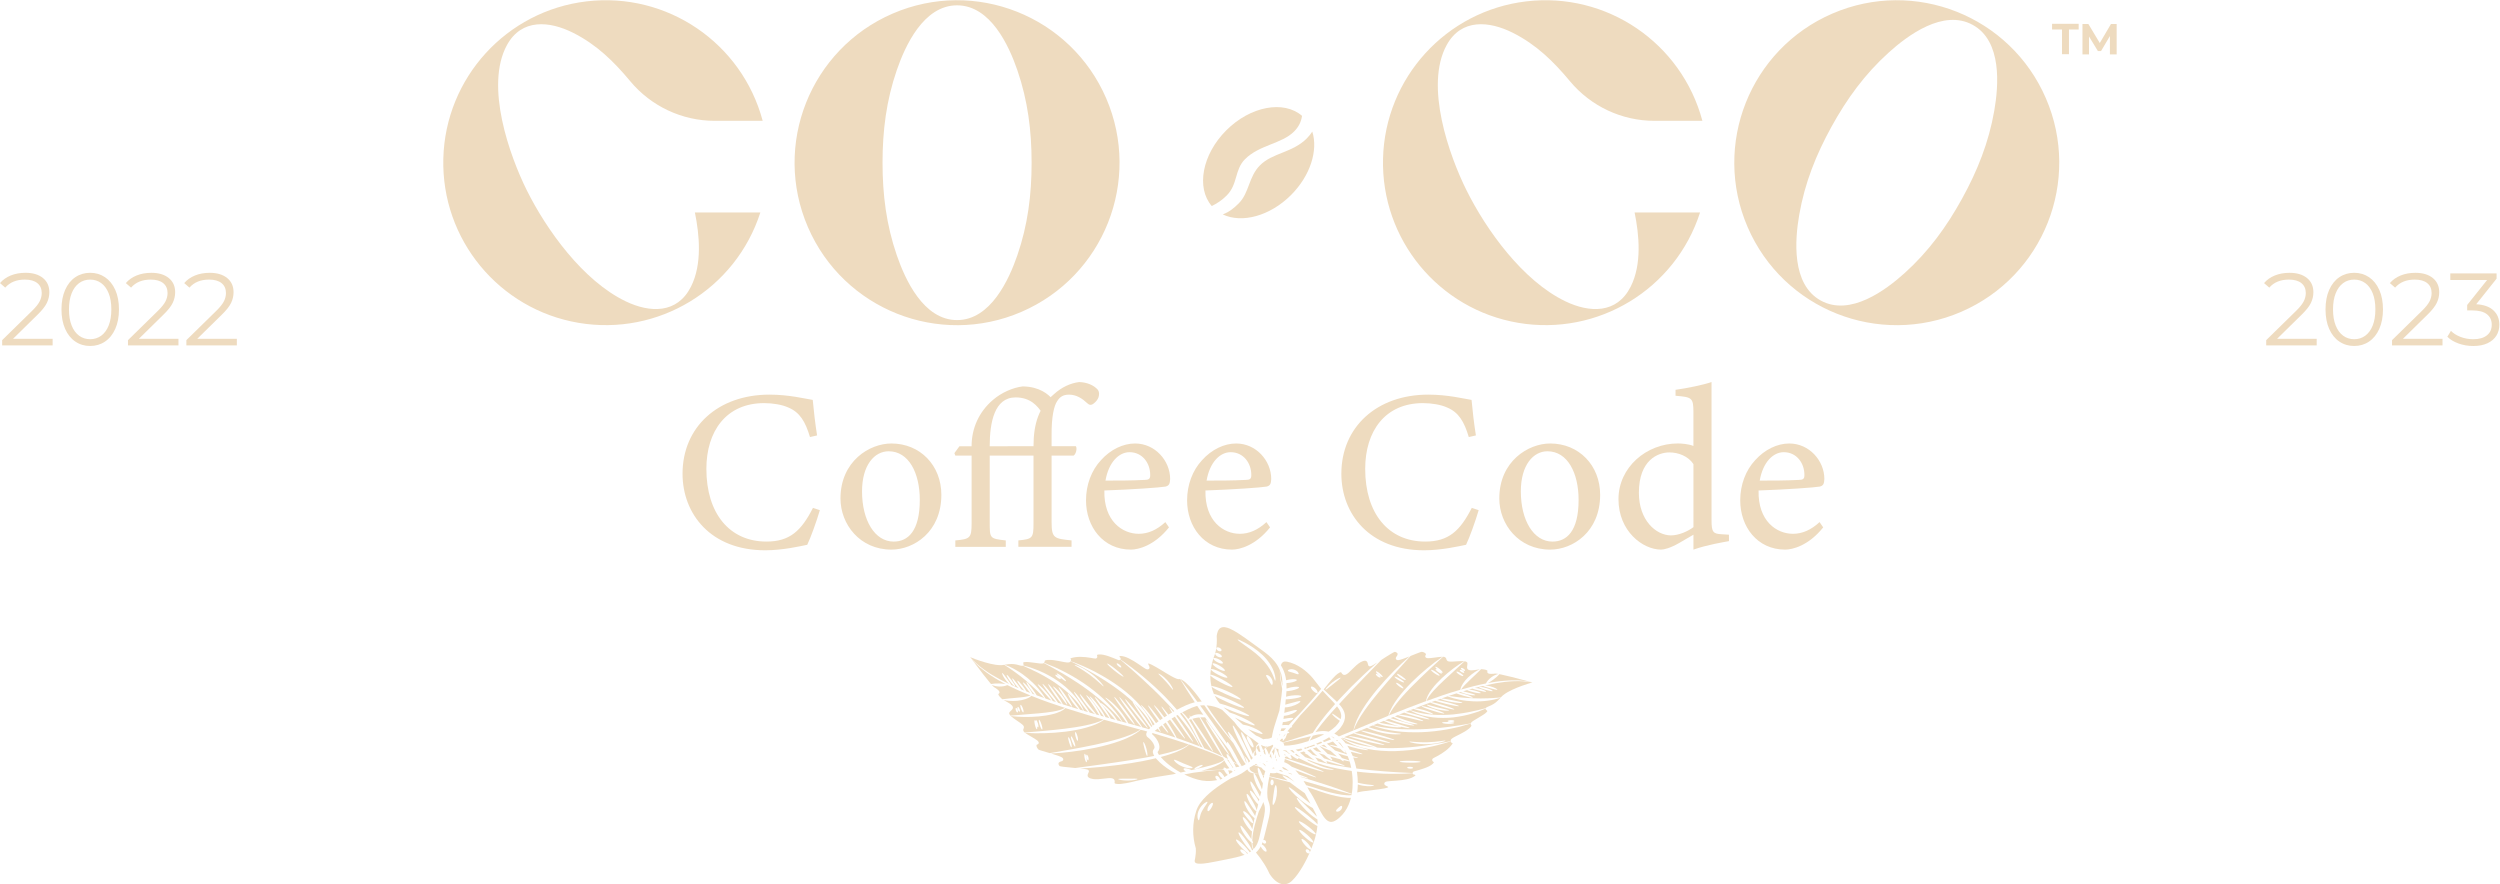 <?xml version="1.0" encoding="utf-8"?>
<!-- Generator: Adobe Illustrator 27.2.0, SVG Export Plug-In . SVG Version: 6.00 Build 0)  -->
<svg version="1.1"
	 id="svg2" xmlns:rdf="http://www.w3.org/1999/02/22-rdf-syntax-ns#" xmlns:cc="http://creativecommons.org/ns#" xmlns:svg="http://www.w3.org/2000/svg" xmlns:dc="http://purl.org/dc/elements/1.1/"
	 xmlns="http://www.w3.org/2000/svg" xmlns:xlink="http://www.w3.org/1999/xlink" x="0px" y="0px" viewBox="0 0 1578.5 558.4"
	 style="enable-background:new 0 0 1578.5 558.4;" xml:space="preserve">
<style type="text/css">
	.st0{enable-background:new    ;}
	.st1{fill:#EEDBBF;}
</style>
<g id="g10" transform="matrix(1.333,0,0,-1.333,0,558.36)">
	<g id="g12" transform="scale(0.1)">
		<g id="g14" transform="scale(10)">
			<g class="st0">
				<path class="st1" d="M976.6,404.9h-4.6v2.7h12.6v-2.7h-4.6v-11.7h-3.3V404.9z"/>
			</g>
			<g class="st0">
				<path class="st1" d="M999.4,393.2l0,8.6l-4.2-7.1h-1.5l-4.2,6.9v-8.5h-3.1v14.4h2.8l5.4-9l5.3,9h2.7l0-14.4H999.4z"/>
			</g>
		</g>
		<path id="path20" class="st1" d="M249.3,2584v-31.2H10.2v24.8l141.7,138.8c17.8,17.5,29.9,32.7,36.3,45.5
			c6.3,12.8,9.5,25.7,9.5,38.7c0,20.1-6.9,35.8-20.7,47c-13.8,11.2-33.5,16.8-59.2,16.8c-39.9,0-70.9-12.7-93-38L0,2847.9
			c13.3,15.6,30.3,27.6,50.9,36c20.6,8.4,43.9,12.7,69.9,12.7c34.7,0,62.2-8.2,82.5-24.6c20.3-16.4,30.4-38.9,30.4-67.4
			c0-17.5-3.9-34.4-11.7-50.6c-7.8-16.2-22.6-34.9-44.3-56L61.8,2584H249.3"/>
		<path id="path22" class="st1" d="M479.4,2598.6c15.1,11,26.9,27.1,35.3,48.2c8.4,21.1,12.7,46.6,12.7,76.4
			c0,29.9-4.2,55.4-12.7,76.4c-8.5,21.1-20.2,37.2-35.3,48.2c-15.1,11-32.6,16.6-52.3,16.6c-19.8,0-37.3-5.5-52.4-16.6
			c-15.1-11-26.9-27.1-35.3-48.2c-8.4-21.1-12.7-46.6-12.7-76.4c0-29.9,4.2-55.4,12.7-76.4c8.4-21.1,20.2-37.2,35.3-48.2
			c15.1-11,32.5-16.6,52.4-16.6C446.8,2582.1,464.3,2587.6,479.4,2598.6z M356.7,2570.9c-20.6,13.9-36.7,34-48.2,60.1
			c-11.5,26.1-17.3,56.9-17.3,92.3c0,35.4,5.8,66.1,17.3,92.3c11.5,26.1,27.6,46.2,48.2,60.1c20.6,14,44.1,20.9,70.4,20.9
			c26.3,0,49.7-7,70.4-20.9c20.6-14,36.8-34,48.5-60.1c11.7-26.1,17.5-56.9,17.5-92.3c0-35.4-5.8-66.1-17.5-92.3
			c-11.7-26.1-27.8-46.2-48.5-60.1c-20.6-14-44.1-20.9-70.4-20.9C400.7,2549.9,377.3,2556.9,356.7,2570.9"/>
		<path id="path24" class="st1" d="M845.3,2584v-31.2H606.2v24.8l141.7,138.8c17.8,17.5,29.9,32.7,36.3,45.5
			c6.3,12.8,9.5,25.7,9.5,38.7c0,20.1-6.9,35.8-20.7,47c-13.8,11.2-33.5,16.8-59.2,16.8c-39.9,0-70.9-12.7-93-38l-24.8,21.4
			c13.3,15.6,30.3,27.6,50.9,36c20.6,8.4,43.9,12.7,69.9,12.7c34.7,0,62.2-8.2,82.5-24.6c20.3-16.4,30.4-38.9,30.4-67.4
			c0-17.5-3.9-34.4-11.7-50.6c-7.8-16.2-22.6-34.9-44.3-56L657.8,2584H845.3"/>
		<path id="path26" class="st1" d="M1121.9,2584v-31.2H882.8v24.8l141.7,138.8c17.8,17.5,29.9,32.7,36.3,45.5
			c6.3,12.8,9.5,25.7,9.5,38.7c0,20.1-6.9,35.8-20.7,47c-13.8,11.2-33.5,16.8-59.2,16.8c-39.9,0-70.9-12.7-93-38l-24.8,21.4
			c13.3,15.6,30.3,27.6,50.9,36c20.6,8.4,43.9,12.7,69.9,12.7c34.7,0,62.2-8.2,82.5-24.6c20.3-16.4,30.4-38.9,30.4-67.4
			c0-17.5-3.9-34.4-11.7-50.6c-7.8-16.2-22.6-34.9-44.3-56L934.4,2584H1121.9"/>
		<path id="path28" class="st1" d="M10973.4,2584v-31.2h-239.1v24.8l141.7,138.8c17.8,17.5,29.9,32.7,36.3,45.5
			c6.3,12.8,9.5,25.7,9.5,38.7c0,20.1-6.9,35.8-20.7,47s-33.6,16.8-59.2,16.8c-39.9,0-70.9-12.7-93-38l-24.8,21.4
			c13.3,15.6,30.2,27.6,50.9,36c20.6,8.4,43.9,12.7,69.8,12.7c34.8,0,62.3-8.2,82.6-24.6c20.3-16.4,30.4-38.9,30.4-67.4
			c0-17.5-3.9-34.4-11.7-50.6c-7.8-16.2-22.6-34.9-44.3-56l-115.9-113.9H10973.4"/>
		<path id="path30" class="st1" d="M11203.5,2598.6c15,11,26.8,27.1,35.3,48.2c8.4,21.1,12.6,46.6,12.6,76.4
			c0,29.9-4.2,55.4-12.6,76.4c-8.5,21.1-20.3,37.2-35.3,48.2c-15.1,11-32.6,16.6-52.4,16.6c-19.8,0-37.2-5.5-52.3-16.6
			c-15.1-11-26.9-27.1-35.3-48.2c-8.5-21.1-12.7-46.6-12.7-76.4c0-29.9,4.2-55.4,12.7-76.4c8.4-21.1,20.2-37.2,35.3-48.2
			c15.1-11,32.5-16.6,52.3-16.6S11188.4,2587.6,11203.5,2598.6z M11080.7,2570.9c-20.6,13.9-36.6,34-48.2,60.1
			c-11.5,26.1-17.2,56.9-17.2,92.3c0,35.4,5.7,66.1,17.2,92.3c11.6,26.1,27.6,46.2,48.2,60.1c20.7,14,44.1,20.9,70.4,20.9
			c26.3,0,49.8-7,70.4-20.9c20.6-14,36.7-34,48.4-60.1c11.7-26.1,17.5-56.9,17.5-92.3c0-35.4-5.8-66.1-17.5-92.3
			c-11.7-26.1-27.8-46.2-48.4-60.1c-20.6-14-44.1-20.9-70.4-20.9C11124.8,2549.9,11101.4,2556.9,11080.7,2570.9"/>
		<path id="path32" class="st1" d="M11569.4,2584v-31.2h-239.1v24.8l141.7,138.8c17.8,17.5,29.9,32.7,36.3,45.5
			c6.3,12.8,9.5,25.7,9.5,38.7c0,20.1-6.9,35.8-20.7,47s-33.6,16.8-59.2,16.8c-39.9,0-70.9-12.7-93-38l-24.8,21.4
			c13.3,15.6,30.2,27.6,50.9,36c20.6,8.4,43.8,12.7,69.8,12.7c34.8,0,62.3-8.2,82.6-24.6c20.2-16.4,30.4-38.9,30.4-67.4
			c0-17.5-3.9-34.4-11.7-50.6c-7.8-16.2-22.6-34.9-44.3-56l-115.9-113.9H11569.4"/>
		<path id="path34" class="st1" d="M11810.6,2718.6c18.7-17.4,28-40,28-67.9c0-19.5-4.7-36.8-14.1-51.9c-9.4-15.1-23.3-27-41.8-35.8
			c-18.6-8.8-41.1-13.1-67.7-13.1c-24.7,0-48,4-69.9,11.9c-21.9,7.9-39.5,18.6-52.8,31.9l17,27.8c11.4-11.7,26.5-21.2,45.3-28.5
			c18.8-7.3,38.9-11,60.4-11c27.9,0,49.5,6.1,64.7,18.3c15.3,12.2,22.9,29,22.9,50.4c0,21.1-7.6,37.6-22.9,49.7
			c-15.2,12-38.3,18-69.1,18h-24.4v25.8l94.5,118.3h-174.3v31.2h219.1v-24.8l-96.4-121.2C11764.8,2745.7,11792,2736,11810.6,2718.6"
			/>
		<path id="path36" class="st1" d="M7836.7,3616.4c75.7,0,151.4,0,227,0c-98.6,369.7-453.8,610.8-833.8,565.9
			c-380-44.9-669.2-362.2-678.9-744.6c-9.7-382.5,263.1-714,640.3-778.1c377.2-64.1,744.2,158.6,861.4,522.8
			c-103.4,0-206.7,0-310.1,0c21.8-106.8,35.1-245.1-18.5-351.4c-65.5-130-195.5-124.2-309.3-69.5
			c-202.8,97.5-375.2,338.7-468.5,526.2c-80.3,161.4-200,493.4-93.9,687.5c69.6,127.3,202.3,113.9,313,58.4
			c111.9-56.1,193.2-136.1,271.3-229.9C7535.6,3685,7682.1,3616.4,7836.7,3616.4"/>
		<path id="path38" class="st1" d="M9446.2,3664.1c-26.2-150.3-79.6-284.1-152.7-416.6c-73-132.4-157.6-248.9-270.7-351.2
			c-89.6-81-259-208-398.5-131.1c-139.4,76.9-122.5,287.8-101.8,406.7c26.2,150.3,79.6,284.1,152.7,416.6
			c73,132.4,157.6,248.9,270.7,351.1c89.6,81,259,208,398.5,131.1C9483.9,3993.9,9466.9,3783,9446.2,3664.1z M9690.8,3723.1
			c-168.5,390.1-621.3,569.8-1011.5,401.3C8289.2,3956,8109.5,3503.1,8278,3113c168.5-390.1,621.3-569.8,1011.5-401.3
			C9679.6,2880.2,9859.3,3333,9690.8,3723.1"/>
		<path id="path40" class="st1" d="M4818.9,2979.6c-39.3-114.1-126.3-307-285.5-307c-159.4,0-246.3,193-285.6,307.2
			c-49.6,144.2-67.5,287-67.5,438.2c0,151.3,17.8,294.2,67.5,438.5c39.3,114.1,126.3,307,285.5,307c159.3,0,246.3-193.1,285.6-307.2
			c49.6-144.2,67.5-287,67.5-438.2C4886.4,3266.7,4868.6,3123.8,4818.9,2979.6L4818.9,2979.6z M5239.7,3723.1
			c-168.5,390.1-621.4,569.8-1011.5,401.3c-390.1-168.5-569.8-621.4-401.3-1011.5c168.5-390.1,621.4-569.8,1011.5-401.3
			S5408.2,3333,5239.7,3723.1"/>
		<path id="path42" class="st1" d="M3385.6,3616.4c75.7,0,151.4,0,227,0c-98.6,369.7-453.8,610.8-833.8,565.9
			s-669.2-362.2-678.9-744.6c-9.7-382.5,263.1-714,640.3-778.1c377.2-64.1,744.2,158.6,861.4,522.8c-103.4,0-206.7,0-310.1,0
			c21.8-106.8,35.1-245.1-18.5-351.4c-65.5-130-195.5-124.2-309.3-69.5c-202.8,97.5-375.2,338.7-468.5,526.2
			c-80.3,161.4-199.9,493.4-93.9,687.5c69.6,127.3,202.3,113.9,313,58.4c111.9-56.1,193.2-136.1,271.3-229.9
			C3084.5,3685,3231.1,3616.4,3385.6,3616.4"/>
		<path id="path44" class="st1" d="M6215.9,3565.4c-7.5-11.5-16.2-22.4-26.3-32.5c-67.8-67.8-162.1-67.8-221-126.7
			c-55.1-55.1-50.5-130.2-101.4-181c-23.7-23.7-44.8-40.2-75.4-52.1c89.9-43.1,223.2-8.3,323.3,91.8
			C6207.1,3356.8,6244,3476.8,6215.9,3565.4"/>
		<path id="path46" class="st1" d="M5810.4,3262.7c53.6,53.6,36.6,121.8,87,172.2c67.8,67.8,173.9,72.5,232,130.7
			c22.5,22.5,33.7,46.2,38,74.4c-86.8,75-244.5,45.8-358.9-68.6c-114.3-114.3-143.5-271.8-68.8-358.6
			C5764.3,3224.9,5787.6,3239.8,5810.4,3262.7"/>
		<path id="path48" class="st1" d="M3883.4,1772.2c-15.2-52.1-43.4-130.3-59.7-163.9c-31.5-6.5-116.2-26.1-198.7-26.1
			c-259.5,0-392,172.7-392,362.7c0,221.5,168.3,374.6,411.5,374.6c93.4,0,169.4-19.6,205.2-25c4.4-48.9,11.9-114,20.6-168.3
			l-33.7-7.6c-21.7,72.7-47.8,117.3-103.1,140.1c-28.2,13-72.8,20.6-114,20.6c-179.2,0-273.6-132.5-273.6-311.6
			c0-209.6,108.6-344.2,284.5-344.2c110.8,0,165.1,51,220.4,159.6L3883.4,1772.2"/>
		<path id="path50" class="st1" d="M4209.2,2051.2c-66.2,0-126-64.1-126-190c0-137.9,60.8-237.8,149.8-237.8
			c67.3,0,123.8,48.9,123.8,197.6C4356.8,1948.1,4304.7,2051.2,4209.2,2051.2z M4222.2,2088.1c135.7,0,236.7-103.2,236.7-243.2
			c0-175.9-130.3-259.5-236.7-259.5c-149.8,0-241.1,120.5-241.1,242.1C3981.1,2004.5,4119,2088.1,4222.2,2088.1"/>
		<path id="path52" class="st1" d="M4773.8,2075.1h121.6c0,107.5,26.1,185.7,95.5,245.4c38,34.7,79.3,53.2,120.5,58.6
			c38-1.1,69.5-15.2,88-35.8c8.7-10.9,7.6-26.1,3.3-38c-3.3-8.7-12-20.6-22.8-28.2c-10.9-8.7-20.6-7.6-30.4,2.2
			c-21.7,20.6-50,40.2-85.8,40.2c-29.3,0-44.5-12-56.5-31.5c-14.1-20.6-27.1-71.7-26.1-162.9v-49.9h115.1
			c6.5-9.8,1.1-36.9-10.9-44.5h-104.2v-313.8c0-78.2,11.9-79.3,94.5-87.9v-30.4h-251.9v30.4c67.3,6.5,71.7,10.9,71.7,81.4v320.3
			h-121.6V2075.1z M4688,2030.6v-313.8c0-78.2-1.1-79.3,76-87.9v-30.4h-238.9v30.4c69.5,6.5,77.1,10.9,77.1,81.4v320.3h-77.1
			l-4.4,11.9l23.9,32.6h57.5c0,83.6,33.7,161.8,101,219.3c40.2,34.7,94.5,58.6,141.2,64.1c80.4-1.1,121.6-38,140.1-59.7l-48.9-65.1
			c-20.6,31.5-54.3,72.7-124.9,72.7c-99.9,0-122.7-117.3-122.7-231.3h112.9v-44.5L4688,2030.6"/>
		<path id="path54" class="st1" d="M5350.3,2046.9c-50,0-98.8-46.7-114-134.6c60.8,0,121.6,0,185.7,3.3c19.5,0,26.1,5.4,26.1,21.7
			C5449.1,1994.7,5411.1,2046.9,5350.3,2046.9z M5537.1,1690.7c-69.5-86.9-145.5-105.3-180.2-105.3
			c-132.5,0-212.8,108.6-212.8,233.4c0,73.8,26.1,142.2,70.6,190c45.6,51,105.3,79.3,161.8,79.3c94.5,0,166.1-81.4,166.1-168.3
			c-1.1-21.7-4.4-31.5-21.7-35.8c-21.7-4.3-160.7-14.1-289.9-18.5c-3.3-145.5,85.8-205.2,162.9-205.2c44.5,0,85.8,18.4,126,55.4
			L5537.1,1690.7"/>
		<path id="path56" class="st1" d="M5829.2,2046.9c-50,0-98.8-46.7-114-134.6c60.8,0,121.6,0,185.7,3.3c19.5,0,26.1,5.4,26.1,21.7
			C5928,1994.7,5890,2046.9,5829.2,2046.9z M6015.9,1690.7c-69.5-86.9-145.5-105.3-180.2-105.3c-132.5,0-212.8,108.6-212.8,233.4
			c0,73.8,26.1,142.2,70.6,190c45.6,51,105.3,79.3,161.8,79.3c94.5,0,166.1-81.4,166.1-168.3c-1.1-21.7-4.3-31.5-21.7-35.8
			c-21.7-4.3-160.7-14.1-289.9-18.5c-3.3-145.5,85.8-205.2,162.9-205.2c44.5,0,85.8,18.4,126,55.4L6015.9,1690.7"/>
		<path id="path58" class="st1" d="M7004,1772.2c-15.2-52.1-43.4-130.3-59.7-163.9c-31.5-6.5-116.2-26.1-198.7-26.1
			c-259.5,0-392,172.7-392,362.7c0,221.5,168.3,374.6,411.5,374.6c93.4,0,169.4-19.6,205.2-25c4.3-48.9,11.9-114,20.6-168.3
			l-33.7-7.6c-21.7,72.7-47.8,117.3-103.1,140.1c-28.2,13-72.8,20.6-114,20.6c-179.2,0-273.6-132.5-273.6-311.6
			c0-209.6,108.6-344.2,284.5-344.2c110.8,0,165,51,220.4,159.6L7004,1772.2"/>
		<path id="path60" class="st1" d="M7329.7,2051.2c-66.2,0-126-64.1-126-190c0-137.9,60.8-237.8,149.8-237.8
			c67.3,0,123.8,48.9,123.8,197.6C7477.4,1948.1,7425.2,2051.2,7329.7,2051.2L7329.7,2051.2z M7342.7,2088.1
			c135.7,0,236.7-103.2,236.7-243.2c0-175.9-130.3-259.5-236.7-259.5c-149.8,0-241,120.5-241,242.1
			C7101.7,2004.5,7239.6,2088.1,7342.7,2088.1"/>
		<path id="path62" class="st1" d="M8021.3,1990.4c-25,38-71.7,55.4-114,55.4c-52.1,0-144.4-34.7-144.4-191.1
			c0-131.4,81.4-200.9,150.9-202c39.1,0,81.4,19.6,107.5,39.1V1990.4z M8189.6,1625.6c-22.8-4.3-104.2-17.4-168.3-40.2
			c0,22.8,0,47.8,0,70.6c-19.5-11.9-47.8-27.2-67.3-39.1c-43.4-25-72.8-31.5-85.8-31.5c-86.9,0-202,86.9-202,238.9
			c0,150.9,132.5,263.9,281.2,263.9c15.2,0,51-2.2,73.8-11.9v159.6c0,69.5-7.6,71.7-84.7,78.2v28.2c54.3,7.6,130.3,22.8,170.5,36.9
			c0-40.2,0-87.9,0-132.5v-522.3c0-56.5,7.6-64.1,47.8-66.2l34.7-2.2L8189.6,1625.6"/>
		<path id="path64" class="st1" d="M8449.2,2046.9c-50,0-98.8-46.7-114-134.6c60.8,0,121.6,0,185.7,3.3c19.5,0,26,5.4,26,21.7
			C8548,1994.7,8510,2046.9,8449.2,2046.9z M8635.9,1690.7c-69.5-86.9-145.5-105.3-180.2-105.3c-132.5,0-212.8,108.6-212.8,233.4
			c0,73.8,26,142.2,70.6,190c45.6,51,105.3,79.3,161.8,79.3c94.5,0,166.1-81.4,166.1-168.3c-1.1-21.7-4.3-31.5-21.7-35.8
			c-21.7-4.3-160.7-14.1-289.9-18.5c-3.3-145.5,85.8-205.2,162.9-205.2c44.5,0,85.8,18.4,126,55.4L8635.9,1690.7"/>
		<path id="path66" class="st1" d="M5968.3,236c6.2,29.6,14.1,59.2,19.7,87.9c2.6,14.3,4.5,28.4,3,41.2c-0.9,6.4-2.3,12.6-4.9,18.6
			c-0.6,1.7-1.4,3.9-2.2,6.1c-1.7-4.1-3.2-8.3-5-12.4c-4.8-10.8-10.1-21.4-16.1-31.8c-6.8-20.5-13.2-41-18.6-61.9
			c-6.3-25-12.1-50.6-12.7-76.3c3.3-6.1,4.8-10.4,3.4-11.6c-0.6-0.5-1.8-0.2-3.2,0.4c0.6-10,2-20.2,6.1-29.3
			c7.7,8.1,14,17.4,18.4,28C5961.8,207.9,5965.2,221,5968.3,236"/>
		<path id="path68" class="st1" d="M4755,938.6c-7.2-1.3-14.5-1.9-21.8-1.7c-12.1,0.4-24.2,2.6-35.5,7.9c2.4-2.7,4.9-5.4,7.4-7.9
			c1.5-1.3,2.6-2.3,4.4-3.5l5.5-3.4c3.6-2.3,7.2-4.8,10.6-7.7c1.7-1.4,3.4-3,5-4.8c1.5-1.9,3.3-3.8,3.7-7.6c0.3-1.8-0.6-4.3-2-5.7
			c-1.4-1.3-3-2.2-3-2.3c-0.6-0.5-0.7-0.7-0.6-2.1c0.5-2.7,2.7-6.3,5.1-9.3c2.5-3.1,5.2-6.1,8.2-8.9c1.8-1.9,3.8-3.5,5.9-5
			c23.4,3.4,46.2,4.9,68.9,7.1c12.3,0.9,24.5,2.4,36.5,4.1c9.5,1.6,19.1,3.2,28.5,6.2c-37.4,15.2-74.4,31.4-110.4,49.7
			C4766.4,941.3,4760.7,939.8,4755,938.6"/>
		<path id="path70" class="st1" d="M5986.1,504.7c0.4,3.4,1,6.8,1.6,10.3c-2.6,0.7-5.2,1.3-7.9,2c0.4-1,0.8-1.9,1.2-2.9
			c1.6-4.2,3.1-8.2,4.5-12.1c0,0.2,0.1,0.4,0.1,0.5C5985.7,503.2,5985.9,504,5986.1,504.7"/>
		<path id="path72" class="st1" d="M4847.3,814.3c-2.2-1-7.1,6.4-10.8,16.4c-3.7,10.1-4.8,18.8-2.4,19.5c2.4,0.7,7.2-6.6,10.8-16.4
			C4848.5,824,4849.5,815.3,4847.3,814.3z M4830.5,818c-2.1-1.2-6.7,2.7-9.4,9.3c-2.7,6.5-2.2,12.6,0.2,13.2
			c2.4,0.6,5.6-3.9,8.1-9.8C4831.7,824.8,4832.6,819.3,4830.5,818z M4820,814.1c-2.3-0.8-5.9,3.2-8,9.1c-2.1,5.9-2,11.3,0.4,12.1
			c2.3,0.8,5.9-3.3,8-9.1C4822.4,820.4,4822.3,815,4820,814.1z M4885.4,892.8c-8.2-7.5-18.7-12.3-29.1-15.8
			c-12.4-4.2-25.1-6.3-37.9-7.6c-12.8-1-25.5-1.3-38.3-0.2c-8.8,0.7-17.5,1.8-26.1,3.7c2.7-1.6,5.5-3.1,8.4-4.8
			c7.4-4.2,14.9-8.2,22.2-13.3c3.6-2.6,7.2-5.4,10.4-9.7c1.5-2.1,3-5,3-8.7c-0.1-3.7-2.2-6.9-4.2-8.8c-3-3-6.1-5.9-8.9-8.8
			c-2.8-2.9-4.9-5.8-5-7.8c-0.2-2,1.3-5.3,3.4-8.5c0.9-1.3,1.9-2.4,2.9-3.6c21.1,2.1,42.2,3.7,63.2,5.3c23.1,1.8,46.1,3.3,69.1,5.6
			c23,2,45.8,4.6,68.4,8.3c11.2,2,22.5,4.2,33.4,7.5c8.4,2.5,16.7,5.6,24.2,10.2c-51.8,16.9-103.6,34.3-154.1,55
			C4888.7,891.4,4887.1,892.1,4885.4,892.8"/>
		<path id="path74" class="st1" d="M5919.4,324.2c13-15.8,18.9-31.8,15.3-34c-3.7-2.3-15,9.2-27.3,24.1
			c-12.3,15-21.3,28.3-18.4,31.5C5891.9,348.9,5906.4,340,5919.4,324.2z M5738.3,362.9c-5.9-10-12.4-17.7-16.5-16.2
			c-4,1.4-3.5,12.6,3.1,24c6.6,11.4,16.1,17.3,19.3,14.5C5747.5,382.5,5744.1,373,5738.3,362.9L5738.3,362.9z M5678.5,303.4
			c-2-0.4-5.4,5-6.3,14.9c-1,9.9,1.3,23.9,8.4,37.2c7.1,13.2,16.5,22.8,24,28.6c7.5,5.8,13.1,8,14.5,6.5
			c3.2-3.4-12.6-19.9-24.8-42.3C5681.7,325.8,5682.6,304.3,5678.5,303.4L5678.5,303.4z M5915,534.6c-2.9,2.4-5.2,6.1-6.5,10
			c-9.2-7.3-18.6-14.1-28.7-20c-13.9-8.2-28.7-14.9-43.9-20.3c-1.4-0.5-2.9-0.9-4.3-1.4c-16.2-9.6-32.3-19.4-48-29.9
			c-24.8-16.5-48.5-34.5-69.6-55c-20.9-20.5-39.7-43.8-48.1-71.5c-18.4-56.1-18.8-118.5-1.7-176.3c0,0,0-0.8,0.1-1.9
			c0.8-14.5-0.5-29.1-3-43.4c-1.1-7.5-4.5-15.3-1.1-20.2c3.1-5.1,10.9-6.4,17.9-6.9c14.5-0.9,29.4,1.3,44.1,3.5
			c14.8,2.4,29.5,5.2,44.2,8.2c29.4,6,59.4,11.5,88.3,18.3c13.9,3.3,27.7,7.1,40.6,12.1c-2.9,1.3-5.9,3-8.9,5.4
			c-8.8,6.9-13.7,15.2-11,18.6c2.6,3.4,11.9,0.5,20.7-6.4c5.3-4.2,9.1-8.8,10.8-12.6c1.6,0.8,3.2,1.7,4.7,2.5
			c-1.3,0.8-2.6,1.7-4.1,2.8c-7,5.2-15.9,13.1-25.1,22.4c-18.3,18.8-30.7,36.4-27.6,39.4c3.1,3,20.4-9.8,38.7-28.6
			c9.1-9.4,16.8-18.5,21.8-25.6c1.4-2.2,2.7-4.1,3.8-6.1c2.6,1.6,5.1,3.3,7.5,5.2c-6.9,4.6-20.3,19.9-34.1,39.4
			c-17.5,24.8-29,47.1-25.6,49.7c3.4,2.6,20.5-15.6,38.3-40.7c13.6-19.2,23.4-36.7,25.7-44.9c0.5,0.5,1.1,0.8,1.6,1.3
			c1.2,1.1,2.3,2.3,3.4,3.4c-5.2,10.2-7.1,21.9-8,33.2c-7.4,5.1-19.1,16.8-30.3,32.6c-16.4,22.9-24.7,44.6-21,46.6
			c3.8,2.1,17.7-15.4,33.6-37.6c6.9-9.7,13-18.7,17.5-26.1c0.1,12.3,1.1,24.6,2.8,36.8c-5.3,2.1-16,13.7-26.6,29.4
			c-12.7,18.9-20.1,36-16.4,38.2c3.7,2.2,16.8-11,29.2-29.5c7.1-10.6,12.5-20.6,15.2-27.8c1.3,8.2,2.8,16.5,4.4,24.6
			c1.9,9.4,4,18.7,6.3,27.9c-7.2,4.7-19.1,16.8-29.8,33.4c-15.2,23.4-21.5,45.4-17.6,47.1c4,1.8,16.1-16.4,30.7-38.7
			c8-12.5,15.1-23.6,19.3-31.6c2.2,8.5,4.4,17,6.7,25.5c-0.1-0.7-0.4-1.3-0.8-1.6c-3.6-2.3-17.8,13.5-30.3,36.1
			c-12.6,22.6-18.7,42.9-14.8,44.8c3.9,1.9,16-15.1,28.4-37.2c10.8-19.3,18.3-36.4,17.6-42c1.6,6,3.3,12,5,18
			c0.7,3.8,1.5,7.7,2.4,11.5c-5.8,5-13.8,14.6-21.6,26.4c-12.4,18.7-19.7,35.9-16.2,38.4c3.5,2.5,16.5-10.9,29.1-29.8
			c4.9-7.4,9-14.6,12-20.7c0.8,3.2,1.5,6.3,2.3,9.5c-6.7,6.3-16.5,19.3-25.5,35.8c-13.7,24.9-19.9,47.3-16.1,49
			c4,1.8,16.3-17.3,29.7-41.5c6.3-11.4,11.6-21.9,15.2-30.2c1.9,7.1,3.7,14.2,5.7,21.3c0,0.1,0.1,0.2,0.1,0.3
			c-6,5.5-15.8,20.2-24,39.1c-11.1,25.4-14.8,47.8-10.7,49.1c4.1,1.4,14.2-18.3,25-42.9c5.6-12.9,10.3-24.7,13-33.4
			c0.7,2.8,1.3,5.4,2,8c0.6,7.4,1.5,14.7,2.6,21.9c-4.7,6.7-10.3,17-15.1,29.2c-1.8,4.5-3.2,8.8-4.5,13c-5,1.2-10.1,2.5-15.1,3.8
			c-7.2,0-14.4,1.1-21.6,3.6C5921.8,530.1,5918.2,531.8,5915,534.6"/>
		<path id="path76" class="st1" d="M5028.1,899.1c18.8-24.2,28.8-47.1,26.7-48.1c-2.2-1.2-15.4,19.2-33.7,42.7
			c-18.2,23.6-34.7,41.5-32.9,43.3C4989.7,938.7,5009.3,923.3,5028.1,899.1z M5014.4,934.3c2,1.4,17.9-18.3,35.5-44.1
			c17.6-25.7,30.2-47.7,28.1-49.1c-2-1.4-17.9,18.3-35.5,44.1C5025,911,5012.4,933,5014.4,934.3z M4843.3,995.5
			c9-6.8,18.1-13.5,26.7-20.8c17.2-14.6,33.5-30.4,48.1-47.6c12.6-14.7,24.2-30.3,34-47c9.5-3.3,19.1-6.7,28.7-9.9
			c-6.6,6.1-18.5,19.3-32,34.8c-19.4,22.2-34.8,40.6-33,42.3c1.7,1.7,20.2-14,39.7-36.5c16.7-19.1,28.6-36.7,30.6-42.4
			c5.3-1.8,10.6-3.6,16-5.3c-7.7,8.4-17.8,20.5-28.5,34.1c-21.4,27.3-37.2,50.6-35.3,52.1c1.9,1.5,20.9-19.3,42.3-46.6
			c13.7-17.5,25.1-33.2,31-42.8c5.8-1.9,11.6-3.8,17.4-5.6c-7.2,7.8-19.2,23.2-32.3,41.7c-19.5,27.5-33.7,51-31.7,52.4
			c2,1.4,19.4-19.7,38.9-47.3c15.5-21.9,27.5-41,30.8-48.7c24.6-7.9,49.4-15.6,74.2-23.1c-6.6,5.8-17,16.8-27.3,30.9
			c-16.1,21.9-25.4,42-23.3,43.2c2.2,1.3,14.7-16.5,30.5-37.9c13-17.8,24.2-32.6,26.6-38.1c5.3-1.6,10.6-3.2,16-4.8
			c-15,24.5-33.6,46.2-53.5,66.5c-22.5,22.5-47.3,42.6-73.4,60.8l-19.8,13.4c-6.6,4.4-13.7,8.2-20.5,12.4
			c-13.4,8.8-27.9,15.5-41.8,23.4c-6.9,4.1-14.4,7-21.5,10.6l-21.7,10.5c-11.6,5.1-23.3,10.1-34.9,15.4c-1-0.4-1.6-0.4-2.4-0.6
			c-0.9-0.1-1.6-0.1-2.2,0c-5.1,0.6-8.9,1.8-13,2.9c-4,1.1-8,2.2-12,3.1c-7.9,1.8-15.9,2.6-24.1,2.5c-8.1,0-16.3-0.9-24.5-2.2
			c-2.5-0.4-5-0.9-7.5-1.4c19.4-6.9,38.4-15.4,56-26.2C4824.7,1008.5,4833.8,1001.7,4843.3,995.5"/>
		<path id="path78" class="st1" d="M5983.7,543.2c-1.9,1.9-3.8,3.8-5.6,6c-0.9,1-1.9,2.3-2.7,3.5c-11.9,4.1-23.8,8.3-35.7,12.5
			c-0.3-0.2-0.5-0.3-0.8-0.5c-6.4-3.8-12.9-7.4-19.3-11.1c-0.5-1.9-0.8-3.7-0.7-5.4c0.2-4.7,4.1-9.5,9.6-13.2
			c5.4-3.8,11.9-6.8,18.4-9.9c5-1,9.9-2.1,14.9-3.1c-4.9,16.4-6,29-2.8,30c3.8,1.2,12-13.7,20.1-33.6c2.9-0.6,5.9-1.2,8.8-1.8
			c1.3,6.5,3,13.1,5.4,19.6C5990,538.2,5986.8,540.4,5983.7,543.2"/>
		<path id="path80" class="st1" d="M5664.2,170.4c-0.8,1.9-1.3,3.9-2,5.8C5663.3,172.5,5664.2,170.4,5664.2,170.4"/>
		<path id="path82" class="st1" d="M5826.5,574.9c-2.8,4.7-5.2,9.2-7.4,13.5c-2.9,1.3-5.7,2.7-8.5,4c4.9-5.6,10.4-12.8,15.9-20.8
			c4.8-7,8.9-13.6,12.3-19.6c1.1,0.2,2.1,0.3,3.2,0.5C5837.2,558.4,5831.8,566.1,5826.5,574.9"/>
		<path id="path84" class="st1" d="M5607.2,767.1l-22.6,27.8l-6.4,7.3c-2.3-1.4-4.6-2.7-6.9-4c8.3-11.5,17.6-24.7,27.4-38.9
			c31.2-45.4,54.9-83.3,52.8-84.7c-2.1-1.3-29,34.3-60.1,79.6c-9.9,14.3-19,27.9-26.8,39.9c-4.4-2.7-8.7-5.3-13.1-8
			c-0.8-0.5-1.5-1-2.3-1.5c3.8-5,7.6-10.3,11.6-15.6c30.9-42.1,54.3-77.4,52.3-78.9c-1.9-1.5-28.6,31.5-59.5,73.6
			c-4.1,5.5-8,10.9-11.7,16.2c-4.3-2.8-8.6-5.6-12.9-8.5c0.1-0.1,0.2-0.3,0.3-0.4c22-32.8,37.9-62.9,44.4-77.9
			c36.9-12.7,73.5-26.1,109.7-40.4C5661.9,693.6,5635.3,731,5607.2,767.1"/>
		<path id="path86" class="st1" d="M5729.3,634c20.2-8.7,40.3-17.8,60.1-27.3c-10.6,15-32,49.2-55.8,89.6
			c-24.8,42.1-45,78.6-52.3,94.2c-3.3-0.3-6.6-0.6-10.2-1.2c-8.9-1.2-16.8-3.5-23.4-5.5c11.1-15,27.7-39.1,45.9-66.7
			c30.8-47,54.1-86.2,52.1-87.6c-2-1.3-28.7,35.7-59.5,82.7c-18.6,28.4-34.4,53.9-43.6,70c-4.8-1.5-8.4-2.6-10.9-2.9
			c1.9-2.6,3.7-5.3,5.6-8.1c7.4-11.3,14.9-24.1,22.1-37.9c14.3-27.5,26-52.7,35.2-70.6c3.8-7.4,7-13.5,9.5-18.3
			C5712.4,640.9,5720.9,637.6,5729.3,634"/>
		<path id="path88" class="st1" d="M5697.1,647.2c-2.5,3.5-5.1,7.6-8.1,12.3c-10.8,17.3-23.5,42.3-37.6,69.5
			c-7.1,13.6-14.2,26.3-21.1,37.6c-7,11.2-13.6,21.1-19.9,28.9c-5.6,7.2-10.4,12.8-14,17c-2.3-1.3-4.6-2.5-6.9-3.8
			c9.2-11.4,18.2-22.9,26.7-34.9c27.2-37.8,51.5-78.2,68.2-121.6C5688.6,650.6,5692.8,648.9,5697.1,647.2"/>
		<path id="path90" class="st1" d="M5822.2,613.1c-2-1.4-28.6,34.7-59.2,80.7c-30.7,45.9-53.9,84.2-51.8,85.6
			c2,1.4,28.6-34.8,59.2-80.7C5801.1,652.8,5824.3,614.4,5822.2,613.1z M5837.8,607.2c-3.9,7-7.3,13.9-10.4,20.4
			c-33.8,43.9-66.5,88.5-98.6,133.5c-7,10-14,20-20.9,30c-5.3-0.2-13.3,0.2-22.7-0.3c10.5-14.8,32.1-49.2,56.1-89.9
			c25.4-43,45.9-80.2,52.7-95.2c1.6,0.7,4.9-1.4,9.2-5.5c2-1,3.9-1.8,5.9-2.8c2.5-1.3,5-2.6,7.6-3.8c-5.8,12.3-8.4,21.5-5.9,23
			c3.7,2.2,16.7-12.8,29-33.5c0.5-0.8,0.9-1.5,1.3-2.3c6.9-3.7,13.6-7.5,20.3-11.5C5854.3,579.2,5846,592.2,5837.8,607.2"/>
		<path id="path92" class="st1" d="M5483.5,738c-0.8-0.6-1.6-1.2-2.4-1.9c-3.9-3.2-7.7-6.4-11.4-9.7c31.9-9.6,63.6-19.5,95.1-30.3
			c0.9-0.3,1.8-0.6,2.7-0.9c-9.6,14.7-25.8,41.2-45.7,70.8c-0.1,0.1-0.1,0.2-0.2,0.3c-4.2-2.9-8.3-5.8-12.4-8.8
			c16-22.9,26.3-39.5,24.8-40.5c-1.5-1.1-14.2,13.7-31.4,35.8c-4.8-3.6-9.6-7.2-14.3-10.9c6.8-12.1,10.2-20.1,9.2-20.7
			C5496.5,720.6,5491.4,727.2,5483.5,738"/>
		<path id="path94" class="st1" d="M5670.9,844.9c-1.6-0.4-3.3-0.7-4.9-1.1c-13.1-3.7-26.2-9.5-39.1-15.5c-9.1-4.3-18.1-9-27-13.8
			c4.2-3.5,9.5-8.4,15.3-14.9c4.4-4.7,9-10.4,13.6-16.7c1.1,2.3,3.7,5.4,8.2,8.8c0,0,0.1,0,0.1,0.1c-2.5,4.8-3.6,7.6-3.1,7.9
			c0.5,0.3,2.7-1.8,6-6c7,4.7,17,9.1,28.8,10.9c11.9,1.8,22.8,0.5,30.9-1.9C5690,816.7,5680.5,830.8,5670.9,844.9"/>
		<path id="path96" class="st1" d="M5990.8,568.6c-1.4,0.7-2.7,1.4-4.1,2.1c-2.1,1.1-4,2.2-6,3.2c0.1-0.7,0.1-1.4,0.2-1.9
			c0.6-0.3,1.2-0.6,1.9-1c1.7-0.9,4-3,5-4.4c2-2.6,2.7-3.3,4.2-4.8c1.2-1.1,2.6-2.3,4-3.4C5994.3,561.2,5992.6,564.6,5990.8,568.6"
			/>
		<path id="path98" class="st1" d="M5561.3,589.5c2.8,3.4,21.1-7.1,44.5-16.9c23.4-10,43.7-15.7,43.2-20.1
			c-0.3-4.1-23.5-5.2-49.2,5.8C5574,569.1,5558.6,586.4,5561.3,589.5L5561.3,589.5z M5675.3,559.9c10.9,5,20.5,7.2,21.6,5
			c1-2.2-7-8.1-17.9-13.1c-10.9-5-20.5-7.2-21.6-5C5656.4,549.1,5664.4,554.9,5675.3,559.9z M5617.1,534.9
			c-7.9,4-12.3,9.5-10.8,12.4c2,3.8,11.7,2.7,22.4-0.3c5.9-1.7,11.1-3.8,14.6-6.1c6.5,1.5,12.9,2.9,19.4,4.4
			c25.1,5.7,50.2,11.8,74.9,18.7c12.3,3.6,24.6,7.3,36.4,12c5.9,2.3,11.7,5,17.1,8.2c2.3,1.5,4.7,3.2,6.8,5.1
			c-2.1,4.2-3.5,7.8-4.3,10.6c-22.1,9.7-44.4,19-67,27.7c-5.9,2.3-11.9,4.5-17.8,6.8c0.2-0.6,0.2-1,0-1.1c-0.3-0.2-1.2,0.6-2.6,2.1
			c-24.4,9.3-49,18.2-73.7,26.8c-7.6-7.4-16.5-13.4-25.8-18.7c-5.4-3.1-11-5.7-16.6-8.6l-17.1-7.6c-23.1-9.3-46.8-16.6-70.7-23.1
			c-1.4-0.4-2.9-0.7-4.3-1.1c16.2-19,36.5-36.1,57.7-50.9c11.8-8.2,24-15.8,36.7-22.8C5600.7,531.2,5608.9,533.1,5617.1,534.9"/>
		<path id="path100" class="st1" d="M5634.6,937.8c-11.9,12.2-24.7,24.9-38.6,32.2c-1.9,1-3.8,1.6-5.4,1.9
			c25.1-32.2,49.8-64.7,73.9-97.6c2.4-3.3,4.8-6.6,7.2-9.9c6.9,0.9,13.7,1.2,20.4,1.3C5674.5,891.1,5655.6,915.6,5634.6,937.8"/>
		<path id="path102" class="st1" d="M6077.3,532.4c-2.2,2.2-4.3,4.3-6.5,6.6c-2.5,0.9-5,1.7-7.4,2.5c-0.4-0.3-0.8-0.7-1.2-0.9
			l-3.9-2.9C6064.6,535.9,6070.9,534.2,6077.3,532.4"/>
		<path id="path104" class="st1" d="M6088.1,549.8c-4,2-8,4.4-12.1,6.1c-0.3-0.5-0.5-1-0.7-1.4c-0.5-0.9-1.2-1.8-1.8-2.6
			c2.6-2.5,5.3-4.9,8-7.3c7.1-2.2,14.5-4.6,22-7.1c0.3-0.1,0.7-0.2,1-0.3c-0.3,0.2-0.5,0.5-0.8,0.8
			C6098.8,542.6,6093.3,545.9,6088.1,549.8"/>
		<path id="path106" class="st1" d="M6090,611.6c-2.4,2.4-4.5,4.8-6.4,6.9c0.9-2.7,1.6-5.4,2-8.2
			C6087.1,610.8,6088.6,611.2,6090,611.6"/>
		<path id="path108" class="st1" d="M6044.8,639.9c4.2-6.9,9.3-19.4,13.6-34.2c0.3-1.1,0.6-2.1,0.9-3.2c0.8,0.2,1.5,0.4,2.3,0.7
			c-0.1,3.1-0.5,6.1-1.6,9.3c-0.2,0.9-0.6,1.7-1,2.6l-1.5,3.9c-1.3,3.3-1.9,6.9-2.2,10.3c-0.2,3.7,0,7,0.5,10.2
			c-3.2,1.1-6.3,2.4-9.5,4C6045.8,642.4,6045.3,641.1,6044.8,639.9"/>
		<path id="path110" class="st1" d="M6100.5,529c2-1.5,3.9-3.1,5.9-4.6c4.8-1.4,9.7-2.8,14.5-4.2c-0.9,1-1.7,2-2.5,3
			c-5.7,1.8-11.6,3.7-17.6,5.7C6100.6,528.9,6100.6,528.9,6100.5,529"/>
		<path id="path112" class="st1" d="M5451.1,716C5451.1,716,5451.1,716.1,5451.1,716C5450,716.9,5450.7,716.3,5451.1,716"/>
		<path id="path114" class="st1" d="M6549.3,982c-1.6-1.9-10,2.5-18.7,9.8c-8.8,7.3-14.6,14.8-13,16.6c1.6,1.9,10-2.5,18.7-9.8
			C6545,991.4,6550.9,983.9,6549.3,982z M6525.3,984.3c-6.5,4.9-9.6,10.9-7.9,12.6c1.8,1.7,7.4-1.2,13.2-5.5c5.8-4.4,10.1-9,9-11.2
			C6538.5,978.1,6531.7,979.4,6525.3,984.3L6525.3,984.3z M6606.9,1101.2c-0.1,0-0.2,0-0.3-0.1c-0.6-0.2-1.4-0.5-2.2-0.8
			c-1.6-0.7-3.4-1.6-5.2-2.5c-3.5-1.9-7.1-3.9-10.7-6.1c-15.5-9.2-30.6-19.1-45.9-29l-81.1-83.6c-34.2-35.4-68.4-70.8-101.7-107
			c-5.8-6.2-11.4-12.6-17.1-18.8c2.6-2.8,5.2-5.6,7.6-8.7c4.3-4.8,7.6-10.8,11.3-16.3c2.7-6.3,6.3-12.3,7.4-19.5
			c2.1-6.9,1.6-14.2,1.5-21.5c-0.7-3.5-1.6-6.9-2.4-10.4c-0.7-3.6-2-6.8-3.5-9.9l-4.4-9.4c-1.7-3-3.7-5.6-5.5-8.4l-5.7-8.3l-6.7-7.6
			c-7-7.1-14.4-13.4-22-19.4c7.5-3.7,14.7-8.2,21.5-13.3c23.1,9.1,46.2,18.5,69.1,28.2c2.9,16.9,8.9,33.2,15.6,49
			c8.1,18.1,17.8,35.5,28.3,52.3c20.9,33.7,45,65.1,70.1,95.5c25.4,30.2,51.9,59.3,79.7,87.2c23,23.2,47.1,45.4,71.8,66.7
			c-10.6-4.2-21.3-8.4-32.2-12.1c-4.1-1.4-8.2-2.7-12.6-3.9c-2.2-0.6-4.4-1.1-7.1-1.4c-1.3-0.2-2.7-0.3-4.7-0.2
			c-1.1,0.2-2.1,0.2-4.2,1.3c-0.8,0.4-2.3,1.6-3,2.8c-0.9,1.5-1.3,3.2-1.3,4.3c0.4,4.8,1.8,5.5,2.5,7l1.8,2.6c1.2,1.5,1.9,3,2.8,4.5
			c1.4,3,2,5.8,1.6,7.8C6619.2,1096.1,6613.4,1100.1,6606.9,1101.2"/>
		<path id="path116" class="st1" d="M6315.3,948.8c-19.6-15.4-35-28.7-36.9-26.9c-1.7,1.6,11.2,18,31.3,33.9
			c20.1,15.9,39,24.8,40.2,22.7C6351.3,976.4,6334.8,964.3,6315.3,948.8z M6444.4,1052.1c-6.8-3.9-13.2-8.8-19.4-14.2
			c-12.5-10.8-23.5-23.4-36.6-35.2c-3.4-2.9-6.9-5.8-11.5-8.3c-2.3-1.2-5.1-2.4-8.8-2.5c-3.8-0.2-8.1,1.9-10.3,4.5
			c-2.3,2.5-3.6,5.7-4,6.2c-0.7,0.9-1.2,1.5-1.8,1.7c-1,0.5-4.1,0.2-7.3-1.5c-6.4-3.2-12.8-8.5-18.7-14c-6-5.6-11.6-11.7-17.2-17.9
			c-11.1-12.4-21.6-25.6-31.9-38.9c-2.4-3-4.8-5.9-7.2-8.8c0,0,0,0,0,0c17.4-17.5,36.1-33.5,54.3-50.7c2.9-2.8,5.8-5.7,8.7-8.6
			c5.5,6,10.9,12.1,16.4,18.1c33.7,36.1,68.5,71.2,104.4,105.1c23.1,21.9,46.8,43.2,70.8,64c-7.2-4.6-14.6-9.1-22.1-13.4
			c-1.9-1.1-3.9-2.1-6.1-3.1c-1.1-0.5-2.2-1-3.7-1.5c-0.8-0.2-1.5-0.5-3.1-0.7c-0.4,0-0.7-0.1-1.4,0c-0.8,0.1-1,0-2.3,0.5
			c-1.3,0.6-2.2,1-3.3,2.3c-1.2,1.5-1.5,3-1.4,2.6c-1.3,5.2-1.9,8.3-3.2,11.7c-2.7,6.6-6.2,9.8-12.7,9.5
			C6458.8,1059,6451.2,1055.7,6444.4,1052.1"/>
		<path id="path118" class="st1" d="M6122,635.7c-3.7-0.4-7.4-0.8-11.1-1c4.3-2.7,8.9-5.9,13.6-9.6c0.9-0.7,1.6-1.4,2.4-2
			c2,0.6,3.9,1.2,5.9,1.8C6128.5,628.9,6124.8,632.6,6122,635.7"/>
		<path id="path120" class="st1" d="M6060.8,597c0.1-0.3,0.1-0.6,0.2-0.9c0,0.3,0.1,0.7,0.2,1.1C6061.1,597.1,6060.9,597,6060.8,597
			"/>
		<path id="path122" class="st1" d="M6106.9,616.8c0.8,0.3,1.6,0.5,2.5,0.8c-7.4,6.2-13.4,12-17.1,16.6c-4.2,0.1-8.4,0.3-12.7,0.8
			c-0.1-1.2-0.2-2.4-0.1-3.5c3.8,1.8,14.6-2.6,24.8-12C6105.2,618.5,6106,617.7,6106.9,616.8"/>
		<path id="path124" class="st1" d="M6079.2,701.4c1-0.3,1.9-0.6,2.8-0.9c0.1,0.1,0.1,0.2,0.2,0.3c2.4,4.6,4.9,8.6,7.1,11.6
			c-0.5-0.1-0.9-0.2-1.4-0.2C6085,708.7,6082.1,705.1,6079.2,701.4"/>
		<path id="path126" class="st1" d="M6064.2,678.2c2.2-0.6,6.7-1.7,10.6-4.5c0.7-0.5,1.2-1.1,1.8-1.7
			c44.9,14.7,90.7,28.7,136.6,43.3c1.7,0.5,3.4,1.1,5.1,1.6c10.9,17.8,22.6,35,35.1,51.7c22.1,29.6,45.9,57.9,70.4,85.4
			c-2.9,3.2-5.8,6.4-8.6,9.6c-16.6,17.7-34.2,34.9-50.5,53.4c-17.8-21.2-36.2-41.6-54.6-62c-16.7-18.3-33.5-36.4-50.5-54.3
			c-13.8-17.3-27.7-34.3-41.6-51.4c1.6-1,2.5-1.9,2.5-2.9c-0.1-1.9-3.4-3.4-8.6-4.6c-4.6-5.7-9.2-11.4-13.9-17
			c5.4-1.1,8.9-2.7,9-4.6c0.1-2.2-3.9-4.3-10.3-6c-0.6-4-3-10.4-6.6-17.3c-0.1-0.3-0.3-0.5-0.5-0.8c0.5-0.6,0.8-1.3,0.7-1.9
			c-0.2-1.2-1.4-2.1-3.4-2.9c-4.5-7.5-9-12.5-10.7-11.5c-1.3,0.7-0.8,4.5,1,9.7c-2.4-0.2-5-0.3-7.8-0.3c-2.6-3.3-5.2-6.7-7.8-10.1
			C6062.3,678.7,6063.2,678.4,6064.2,678.2"/>
		<path id="path128" class="st1" d="M6084,738.8c-5.1-0.2-9.9-0.3-14.4-0.2c-1.2-4.3-2.5-8.6-3.9-12.9c1.9,0.2,3.6,0.4,5.6,0.5
			c2.9,0.1,5.7,0.2,8.4,0.1c2.9,3,5.7,6,8.6,9c1.1,1.3,2.2,2.6,3.3,3.9C6089.2,739,6086.7,738.9,6084,738.8"/>
		<path id="path130" class="st1" d="M6051.3,690.2c-0.6-1-1.3-2-1.9-3.1c0.3-0.3,0.7-0.6,1-0.9c0.9,1.2,1.7,2.5,2.6,3.7
			C6052.4,690,6051.9,690.1,6051.3,690.2"/>
		<path id="path132" class="st1" d="M6679.1,576.2c-27.3,0.3-49.4,2.5-49.4,5c0,2.5,22.2,4.2,49.5,3.9c27.3-0.3,49.4-2.5,49.4-5
			C6728.6,577.7,6706.4,575.9,6679.1,576.2z M6679.1,547.9c-7.8,0.4-14,2.6-13.8,5.1c0.1,2.4,6.5,4.1,14.3,3.8
			c7.8-0.4,14-2.6,13.8-5.1C6693.2,549.2,6686.9,547.5,6679.1,547.9z M6806,606.3c7.3,3.9,14.4,8,21.3,12.3
			c13.9,8.7,27,18.5,38.3,29.9c5.7,5.7,10.6,11.9,15,18.4c0.2,0.3,0.3,0.6,0.5,0.9c-1.4,0.3-3,0.9-4.7,2.1c-1.9,1.3-3.3,3.4-4,5.3
			c-0.4,0.9-0.5,1.6-0.6,2.5c-41-13.9-83.2-24.5-125.9-32.2c-44.8-8.2-90.2-13.2-135.8-14.5c-45.6-0.9-91.6,1.6-136.4,11.4
			c-42.4,8.7-83.7,25.1-118.7,50.2c-0.9-0.4-1.8-0.7-2.7-1.1c4.6-4.2,9-8.6,13-13.2c2.8-3.3,5.4-6.8,8-10.2
			c9.8-2.9,20.7-6.1,32.2-9.4c41.7-12,76-20.2,75.6-22.7c-0.4-2.3-35.8,2-78,14.1c-7.6,2.2-14.8,4.4-21.6,6.7
			c4-6,7.8-12.2,11.3-18.5c35.4-10.3,61.6-19.5,61-21.5c-0.5-1.9-23.8,2.8-55.4,11c3.2-6.6,6.3-13.3,9-20.2c15.6-4.7,25.3-7.8,25-9
			c-0.2-1-8.7-0.2-22.6,2.4c6.3-17.1,11.3-34.7,14.9-52.5c43.5-5.8,87.2-9.8,131-13.3c12-1.1,23.9-1.8,35.9-2.6
			c12-0.9,24-1.6,36-2.3c21.2-1.5,42.4-2.3,63.6-3.2c0,1.9,0.8,3.4,1.6,4.6c0.4,0.5,0.9,1,1.5,1.4c0.5,0.3,1,0.6,1.3,0.8
			c1.1,0.6,1.7,0.7,2.3,1c8.8,2.8,16.4,4.6,24.5,7c15.8,4.6,31.6,9.8,45.9,16.8c7.2,3.6,13.5,7.6,18.9,12.9c2.4,2.4,4.8,5.7,4.7,6.5
			c0,0.4,0.4-0.4-0.2,0.4c-0.6,0.7-1.8,1.5-4.2,3.3c-0.7,0.7-1.2,0.9-2.4,2.7c-0.5,0.9-0.9,1.2-1.2,2.9c-0.3,1.4-0.2,3.2,0.2,4.3
			c0.4,0.9,0.8,1.7,1.4,2.5c0.3,0.4,0.6,0.8,0.9,1.1l0.6,0.5c0.7,0.6,1.5,1.1,2.2,1.6c2.1,1.2,4,2.2,5.8,3.2L6806,606.3"/>
		<path id="path134" class="st1" d="M6572.7,487.7c4.8,0.7,9.2,1,13.6,1.4l26.3,1.8c17.3,1.3,34.6,3.1,51.1,6.8
			c15.3,3.2,30.2,8.8,40.9,17.7c-0.5,1.3-1.1,2.5-1.8,3c-0.6,0.5-1.3,0.9-2.3,1.1c-0.2,0.1-0.6,0.1-0.9,0.1l-0.4,0.1l-1.4,0.1
			c-0.3,0-0.6,0.1-1.3,0.3c-0.3,0.1-0.4,0.1-1.5,0.6c-0.8,0.7-1.5,0-3.5,3.9c-0.2,0.6-0.3,1.1-0.4,1.7c-45.3-3.2-90.8-3.7-136.2-2.2
			c-42.7,1.4-85.4,4.6-127.8,9.8c0.3-1.8,0.7-3.5,0.9-5.3c2.2-15.7,3.3-31.6,3.5-47.5c7.5-1.7,16.3-3.6,25.8-5.2
			c27.6-4.8,50.7-5.2,50.8-7.8c0.2-2.3-23.5-6-52.3-1c-9,1.5-17.2,3.7-24.3,6c-0.2-12.7-1.1-25.4-2.8-38.1
			c8.7,2.5,17.1,3.9,25.5,5.3c35,5.4,70.3,7.7,104,14.1c4.1,0.9,8.3,1.8,11.9,3.1c1.8,0.6,3.4,1.4,4.5,2c0.2,0.1,1,0.9,1.3,1.4
			c-0.5,0.6-1.8,1.5-3.2,2.3c-1.6,0.9-3.4,1.8-5.5,2.8c-2.1,1.2-3.9,1.6-7.3,4.4c-0.5,0.5-0.9,0.8-1.5,1.8c-0.3,0.4-0.5,0.9-0.8,1.3
			c-0.3,0.7-0.5,1.5-0.6,2.2c-0.6,3.4,1.6,6.5,2.6,7.2c2.4,2.1,3.6,2.4,5.1,3.1l4.4,1.2L6572.7,487.7"/>
		<path id="path136" class="st1" d="M6203.2,690.3l6.1,11.5c-43.5-10.2-87.2-20.8-131.6-30.9c2.8-3.3,4.7-7.7,4.9-11.2
			c0.1-1,0-1.7,0-2.6c15.9-0.8,33,1.4,49.3,4.1c22.3,4,44.3,10,65.9,17.5C6199.6,682.6,6201.4,686.4,6203.2,690.3"/>
		<path id="path138" class="st1" d="M6873.1,768.7c-8.8-0.1-16,1.7-16.1,4.2c0,2.5,7.1,4.6,15.9,4.7c8.8,0.2,16-1.7,16.1-4.2
			C6889.1,771,6881.9,768.8,6873.1,768.7L6873.1,768.7z M6859.2,760c-15.9,0.3-28.7,3.2-28.5,5.7c0.2,2.5,13,3.5,28.7,3.2
			c15.7-0.3,28.5-1.9,28.5-4.3C6888.1,762.2,6875.2,759.7,6859.2,760z M7024.4,802.2c6.8,4.4,14,9.3,18.5,14.5l1.3,2
			c0.1,0.5,0.6,1.2,0.5,1.6c0.1,0.8,0,1.2-1,2.3c-1,1.1-2.6,2-4.8,4.1c-0.5,0.4-1.3,1.6-1.8,2.6c-0.4,1.1-0.3,2.2-0.2,3.1
			c-11.3-4.9-22.7-9.7-34.2-14.2c-15.5-4.8-30.8-10.4-46.6-14.2c-15.8-3.7-31.7-7.7-47.9-9.9c-8.1-1.2-16.1-2.6-24.2-3.4l-24.4-2
			c-32.6-1.5-65.6-0.2-97.8,6c-16.1,3.1-32,7.1-47.3,12.7c-12.6,4.6-25,9.9-36.5,16.8c-6.5-2.6-12.9-5.1-19.4-7.7
			c11.9-2.3,29.9-6.7,49.8-12.3c35.2-9.9,63.2-19.8,62.4-22.2c-0.7-2.3-29.8,3.7-64.8,13.6c-23.9,6.7-44.5,13.4-55,17.8
			c-8.2-3.3-16.3-6.5-24.5-9.8c10.2-0.1,31.6-2.6,56.1-8.4c34-8.1,60-19.4,59.2-21.6c-0.8-2.4-27.8,5-61.3,13
			c-29,7-53.4,12.1-59.2,15c-4.9-2-9.8-4-14.6-6c1.2-0.4,2.2-0.6,3.5-1.1c11-4.2,26-9.9,42.8-15.6c33.6-11.4,61.9-17.4,61.5-20
			c-0.3-2.3-29.9-0.1-64.3,11.5c-17.2,5.7-32.2,12.6-42.5,18.3c-3,1.8-5.6,3-8,3.9c-4.2-1.7-8.4-3.4-12.6-5.1
			c-0.3-0.1-0.7-0.3-1-0.4c11.8-3.3,29.2-8.6,48.9-14.3c35.3-10.2,64.3-17.4,63.9-19.9c-0.4-2.3-30.5,1-66.3,11.3
			c-23.4,6.7-42.9,14.6-53.6,19.9c-6-2.4-11.9-4.9-17.9-7.3c11.8-2.9,30.9-8.7,52.6-15.1c35.3-10.5,64.1-18.7,63.5-21.2
			c-0.5-2.3-30.4,2.1-66.1,12.6c-25.4,7.5-46.5,16-56.4,21.1c-7.2-3-14.4-5.9-21.6-8.9c10.9-1.9,26.5-5.1,44-8.2
			c32.7-5.9,59.5-9.3,59.4-11.9c-0.1-2.4-27.6-2.9-60.9,3.1c-22,3.9-40.5,9.6-50.4,13.7c-7.1-2.9-14.2-5.9-21.2-8.8
			c15.9-4,31.9-7.3,48-9.6c19.9-3.3,39.9-5.2,60-6.9c40.1-3.1,80.3-3.5,120.5-2.1l30.1,1.4c10,0.4,20,1.7,30.1,2.4
			c20.1,1.1,40,4.2,60.1,6.2c10.1,0.9,20,2.8,30,4.2l30,4.3c18,2.8,36,6.3,54.1,9.1c0.2,0.8,0.4,1.5,0.7,2.1
			c0.7,1.6,1.8,2.7,2.9,3.9c3.9,3.6,7.4,5.6,11.1,8C6995.9,785.3,7010.5,793.2,7024.4,802.2"/>
		<path id="path140" class="st1" d="M5989.5,640.2c0.4,0.2,0.7,0.4,1,0.6c0,0.4-0.1,0.9-0.1,1.2
			C5990.1,641.4,5989.8,640.8,5989.5,640.2"/>
		<path id="path142" class="st1" d="M5969.9,575.8c-0.5,0.6-0.9,1.2-1.4,1.8c-0.9-0.1-1.8-0.3-2.7-0.5
			C5967.1,576.6,5968.5,576.1,5969.9,575.8"/>
		<path id="path144" class="st1" d="M5962.1,658.3c-3.9-2.7-7.8-5.1-9.6-8.8c-0.7-1.2-1-2.7-1.2-4.2c2.6-0.8,6.2-7,10.2-16.3
			c2-0.6,4.2-1.2,6.7-2.1c0.6,0.4,1.2,0.9,1.8,1.3c-3.4,12.3-5.8,23.1-6.8,30.8C5962.9,658.9,5962.5,658.6,5962.1,658.3"/>
		<path id="path146" class="st1" d="M5950.8,569.5c-0.5,0.4-0.8,1-1.2,1.4c-2.4-1.3-4.9-2.7-7.3-4.2c6-1.4,11.9-2.8,17.9-4.2
			C5956.8,564.4,5953.3,566.8,5950.8,569.5"/>
		<path id="path148" class="st1" d="M5887.8,562.3c1.3,0.5,2.6,1,3.9,1.6c1.9,1.1,3.8,2.3,5.8,3.4c1,0.8,2,1.6,2.8,2.5
			c-7,6.9-23.9,37.3-44.1,73.4c-5,9-9.8,17.6-14.2,25.6c-27.6,33.4-54.9,67-81.5,101.2c-19.5,25.4-38.3,51.5-56,78.2
			c-6.6,0-13.3-0.3-19.9-1c18.8-25.8,37.5-51.7,56.1-77.8c24.3-34.4,48.4-68.9,72-103.7c-1.2,5-1.3,8.1-0.2,8.6
			c3.9,1.8,20.4-25.4,39.1-59.6c7.8-14.2,14.6-27.4,19.9-38.2c3.4-5.4,6.9-10.7,10.3-16.1C5883.7,560.9,5885.8,561.6,5887.8,562.3"
			/>
		<path id="path150" class="st1" d="M5969.4,611.2c-0.3,0.2-0.6,0.4-0.9,0.6c0.1-0.4,0.3-0.7,0.4-1.1
			C5969.1,610.8,5969.3,611,5969.4,611.2"/>
		<path id="path152" class="st1" d="M5903,574.4c1.2,3.7,0.8,8.5-0.8,13.4c-1.9,6.4-5.2,12.7-8.4,19.1c-1.6,1.9-3.2,3.9-4.9,5.8
			C5896.6,595.7,5901.5,581.9,5903,574.4"/>
		<path id="path154" class="st1" d="M5936.5,648.6c-3.7-2.1-13.4,8.1-21.7,22.8c-8.2,14.7-11.9,28.3-8.1,30.4
			c3.7,2.1,13.4-8.1,21.7-22.8C5936.6,664.3,5940.2,650.7,5936.5,648.6z M5932,689.7c-13.4,7.5-25.8,16.4-37.4,26.2
			c-12.7,10.8-24.2,22.8-34.8,35.7c-4.4,5.4-8.5,11-12.5,16.8c-1,1-2.1,2-3.1,3.1c-18.2,18.2-36.6,35.8-54.6,54.3
			c-0.7,0.4-1.3,0.9-1.9,1.2c-22.3,12.3-47.1,19-72.2,20.6c16.1-25,32.9-49.3,50.6-73.3c21.7-30,44.1-59.6,66.7-88.9
			c-11.4,21-18.3,35.4-16,36.9c3.4,2.4,28.9-28.5,52.9-71.5c7.4-13.1,13.7-25.7,18.8-37c1.8-2.3,3.6-4.6,5.4-6.9
			c5.7-4.5,10.7-9.8,14.8-16.1c1.9-3.3,3.7-6.8,4.5-11c0.2-0.9,0.1-1.9,0.1-2.9c1.6,1,3.1,1.9,4.7,2.9c1,1.5,2.1,2.8,3.2,4.2
			c-9.3,12.4-26.4,42-44.4,77.6c-24.5,48.3-41.1,89-37.2,90.8c3.9,1.8,26.8-35.7,51.1-83.8c16.8-33.3,30-62.9,35.3-78.8
			c2.6,3,5.4,5.7,8.2,8.5c-6.7,7.2-19.5,29.4-32.3,56.7c-16.3,34.6-26.2,64.1-22.3,65.7c4,1.7,20.2-24.8,36.3-59.1
			c8.3-17.8,15-34.1,19-46.1c0.5,4.5,2.4,9.1,5.3,12.3c2.4,2.6,5.2,4.6,8.1,6.2c-0.3,4.8,0,8.5,1,10.3c-0.4,2.1-0.6,4.2-0.1,6.5
			c1.4,5.6,5.5,9.3,8.8,12.9c1.2,1.3,2.3,2.5,3.5,3.7c-6.2,4.2-12,8.7-17.9,13.1C5939.5,683.5,5935.8,686.6,5932,689.7"/>
		<path id="path156" class="st1" d="M5948.1,632.5c-5.4-5.5-8.5-12.5-6.8-19.2c0.4-2.1,1-4.2,1.6-6.3c2.8,2.5,5.7,5,8.7,7.4
			C5949.7,621.2,5948.5,627.5,5948.1,632.5"/>
		<path id="path158" class="st1" d="M5955.9,601.6c-0.3-0.3-0.5-0.6-0.8-0.8c0.1,0,0.1-0.1,0.2-0.1c0.3,0.1,0.5,0.3,0.8,0.4
			C5956,601.3,5955.9,601.5,5955.9,601.6"/>
		<path id="path160" class="st1" d="M5967.1,579.6c0,0,0.1,0,0.1,0C5967.2,579.7,5967.2,579.7,5967.1,579.6
			C5967.1,579.7,5967.1,579.6,5967.1,579.6"/>
		<path id="path162" class="st1" d="M5990.6,616.8c1.7-0.9,3.3-1.9,4.9-2.8c-2.9,10.9-4.6,20-4.9,25.9c-1.1-1.4-2.3-2.7-3.5-4
			c-0.9-1.5-1.7-3-2.6-4.5c1.6-4.4,3.2-9,4.8-13.8C5989.7,617.2,5990.1,617,5990.6,616.8"/>
		<path id="path164" class="st1" d="M5999.1,583.2c0.1-0.6,0.3-1.3,0.5-1.9c1.1-0.6,2.3-1.2,3.3-1.8c-0.2,1.5-0.4,2.8-0.9,3.7
			c-0.1,0.2-0.2,0.3-0.3,0.4C6000.9,583.6,6000,583.4,5999.1,583.2"/>
		<path id="path166" class="st1" d="M6015.9,626.4c4.3,10.3,9.5,20.1,15.1,29.6c-1.3,1.7-2.5,3.5-3.5,5.4c-4-3-8.6-5.6-13.9-7.2
			c-2.7-0.9-5.4-1.4-8.2-1.7c-3.3-2.7-6.5-5.4-9.8-8c4.1-4.7,10-16.5,15.8-31.8C6012.6,617.4,6014.1,621.9,6015.9,626.4"/>
		<path id="path168" class="st1" d="M5984.2,632c0.3,0.5,0.7,1.1,1,1.6c-0.4-0.4-0.7-0.9-1.1-1.3
			C5984.2,632.2,5984.2,632.1,5984.2,632"/>
		<path id="path170" class="st1" d="M5994.2,652.8c-0.4-2.1-1-4.1-1.8-6.1c0.8,0,1.8-0.7,3-2c2.9,2.5,5.6,5.2,8.5,7.8
			C6000.6,652.3,5997.4,652.4,5994.2,652.8"/>
		<path id="path172" class="st1" d="M5972.3,660.5c3.1-6.1,6.7-14.4,10.4-24.3c1.9,1.1,3.7,2.2,5.6,3.3c0.5,1.1,1.2,2.1,1.6,3.1
			c0.3,0.7,0.5,1.4,0.8,2.1c0.1,0.4,0.2,0.7,0.4,1c0.9,2.3,1.7,4.7,2.2,7.2c-3.2,0.5-6.3,1.2-9.2,2.2
			C5979.9,656.8,5976,658.6,5972.3,660.5"/>
		<path id="path174" class="st1" d="M5969.1,610.3c0.2-0.6,0.4-1.1,0.6-1.6c0.2-0.6,0.4-1.2,0.7-1.8c1.3,0.4,2.7,0.9,4,1.3
			c-1.6,1-3.2,1.9-4.8,2.9C5969.5,610.8,5969.3,610.5,5969.1,610.3"/>
		<path id="path176" class="st1" d="M5457.7,749.1c-5.4,10.4-11.3,20.5-17.9,30.1c-12.2,18.8-26.5,36.2-41.5,52.7
			c-8.4,9-17,17.8-25.8,26.4c9.8-11.3,28.2-35.7,48.6-64.7c12.8-18.1,24.1-34.9,32.6-48.1C5455,746.7,5456.4,747.9,5457.7,749.1"/>
		<path id="path178" class="st1" d="M6658.7,968.1c-1.2-2.1-12.1,2-23.6,10c-11.6,8-19.2,16.8-17.6,18.7c1.6,1.9,11.5-3.5,22.7-11.4
			C6651.4,977.6,6660,970.2,6658.7,968.1z M6626,966.2c-12.5,7.3-21.6,15-20.4,17.1c1.2,2.1,12.4-2.1,24.9-9.5
			c12.5-7.4,21.6-15,20.4-17.1C6649.7,954.7,6638.5,958.9,6626,966.2L6626,966.2z M6647.5,928.4c-1.5-2-10.4,2.2-19.9,9.3
			c-9.5,7.1-16,14.5-14.6,16.5c1.5,2,10.4-2.2,19.9-9.3C6642.5,937.7,6649,930.4,6647.5,928.4z M6753.2,1086.3l0.4,0.8
			c1.1,2,1.1,2.9-0.3,5.1c-2.9,4.3-10.7,8.1-17.1,8.9c-0.8,0.1-1.6,0.2-2.3,0.1c-0.4,0-0.8,0-0.8,0l-0.9-0.2c-1.6-0.4-3.6-1-5.5-1.7
			c-3.8-1.3-7.8-2.8-11.7-4.3l-23.5-9.3c-3.5-1.4-7-2.8-10.5-4.2l-68.7-76.4c-26-29.3-51.9-58.7-76.8-88.8
			c-25.1-30-49.3-60.6-71.8-92.5c-11.1-16-21.9-32.2-31.4-49.2c-8.3-14.4-15.3-29.4-20.5-45.3c2.6,1.1,5.3,2.2,8,3.3l156.6,66
			c8.2,29.6,25.2,56.4,43.1,81.2c19.9,27.3,42.6,52.2,66.2,76.2c23.8,23.7,48.6,46.3,74.5,67.6c23.3,19.2,47.4,37.6,72.5,54.4
			c-5.1-0.1-10.7-0.8-16.6-1.3l-25.1-3.3c-8.5-1.1-16.8-2.3-26.2-2.3c-2.6,0.2-4.6-0.2-9,1.7c-0.9,0.3-2.9,1.8-4,3.8
			c-0.5,1.2-0.9,2.7-0.9,3.8c0.1,0.9,0.2,1.9,0.5,2.8C6752.1,1084.7,6752.6,1085.4,6753.2,1086.3"/>
		<path id="path180" class="st1" d="M5166.8,999.7c39-28.6,62.4-60.6,60.6-61.9c-2-1.8-27.8,26.9-65.9,54.7
			c-37.8,28.1-72.8,44.2-71.7,46.7C5090.5,1041.4,5127.9,1028.5,5166.8,999.7L5166.8,999.7z M5278,887.6c2,1.4,25.4-26.8,52.2-63.1
			c26.8-36.3,47-66.9,45-68.4c-2-1.5-25.3,26.7-52.2,63.1C5296.2,855.5,5276,886.1,5278,887.6z M5329.4,877
			c1.9,1.5,27.4-27.8,56.9-65.4c29.5-37.6,51.8-69.4,49.9-70.9c-1.9-1.5-27.4,27.8-56.9,65.4C5349.7,843.7,5327.4,875.4,5329.4,877z
			 M5039.4,1052.9l-24.6,4.9c-16.2,3.2-32.5,5.8-48.5,5.2c-4-0.2-8-0.4-11.4-1.3c-1.8-0.4-3.4-1-4.8-1.6c-1.3-0.7-1.5-1.1-1.6-1.3
			c0-0.3-0.2-0.7-0.2-1.8c-0.1-1.1,0-2.7-1-5c-0.5-1.1-1.2-2-2-2.8c17-6.5,33.8-13.4,50.6-20.4c18.3-8.8,37-17,54.8-26.8
			c36-19.1,70.7-40.5,103.8-64.4c32.8-24.2,64.4-50.3,92.9-79.6c26.1-26.9,50.5-55.9,69.4-88.2c6.8-1.9,13.5-3.8,20.3-5.6
			c-9.2,13.6-23,33.7-40.6,54.6c-31.4,37.9-62.5,63.4-60.8,65.5c1.2,1.9,35.5-21,67.6-59.8c20.1-24,34-47.6,41.2-62.3
			c20.4-5.7,40.8-11.4,61.2-17.1c-9.7,10.3-29.9,35.4-52.4,65.5c-30.2,40.3-53.1,74.3-51.2,75.8c1.9,1.5,28-30,58.3-70.5
			c25-33.4,44.9-62.3,50-72.2c10.7-3,21.4-6.1,32.1-9.2c1.9,1.9,3.7,3.8,5.6,5.8c0.2,0.2,0.4,0.4,0.6,0.6
			c-9.7,12.6-21.9,29.1-34.9,47.6c-28.5,40.4-50,74.2-48.5,76.4c-5,4.7-9.9,9.4-15.1,13.9c-16.8,14.8-34.2,29-52.4,42.2
			c-35.9,26.9-73.9,51.2-112.7,74.1c-19.4,11.4-39.1,22.5-59,33.1c-18,9.9-36.4,19.2-54.9,28.3c-0.4-0.7-1-1.6-1.9-2.4
			c-4.3-3.5-7.3-3-9.9-3.4c-2.5-0.1-4.9,0.1-7.1,0.3C5047.8,1051.3,5043.6,1052.1,5039.4,1052.9"/>
		<path id="path182" class="st1" d="M5285.8,1018c21.3-17.1,37.4-32.5,35.8-34.4c-1.5-1.9-20.1,10.4-41.4,27.4
			c-21.3,17.1-37.4,32.5-35.8,34.4C5246,1047.4,5264.5,1035.1,5285.8,1018z M5289.7,1046.1c1.6,1.9,7.7-0.7,13.6-5.8
			c5.9-5.1,9.4-10.7,7.8-12.6c-1.6-1.9-7.7,0.7-13.6,5.8C5291.6,1038.6,5288.1,1044.3,5289.7,1046.1z M5179.6,1070.4l-12.3,2.2
			c-8.1,1.4-16.3,2.6-24.4,3.4c-16.3,1.7-32.7,2.1-48.6,0c-8-1-15.7-2.9-23.2-5.3c-0.3-0.1-0.6-0.2-0.9-0.4c0.9-1.1,1.8-2.5,2.4-4.5
			c0.6-2.2,0.5-4.7-0.1-6.6c-0.3-0.9-0.6-1.6-1-2.3c40.9-14.3,80.6-32,119-52.2c40.3-21.1,79.1-45.2,115.9-72.3
			c36.5-27.4,71.1-57.7,100.4-93.1c22.2-26.2,41.1-55.9,53.9-87.6c1.5,1.3,3.1,2.6,4.6,3.9c1.2,1,2.5,1.8,3.8,2.8
			c-5.7,8-12,16.8-18.7,26.1c-25.5,35.1-47.4,62.8-45.5,64.5c1.8,1.6,27-23.7,52.7-59.2c6.7-9.2,12.8-18.2,18-26.5
			c4.1,3.1,8.2,6.1,12.3,9.1c-1.8,2.3-3.5,4.7-5.3,7.1c-26.5,35.9-46.3,66.2-44.3,67.7s25-26.5,51.5-62.4c1.8-2.4,3.5-4.8,5.2-7.2
			c4.3,3,8.6,6,12.9,9c-24.2,35.1-43.3,60.3-41.7,61.8c1.5,1.3,23.6-22.1,48.9-57.1c4.2,2.8,8.5,5.6,12.8,8.3
			c-17.1,24.6-28,42-26.6,43c1.4,1,14.8-14.8,33.2-38.7c5.7,3.5,11.5,6.8,17.3,10.2c-9.1,14.7-14.3,24.1-13.4,24.9
			c1,0.7,8.1-7.7,18.8-21.8c1.7,1,3.5,2,5.2,2.9l-1.6,1.9c-7.7,9.1-16.1,17.7-24.2,26.5c-8.2,8.8-16.3,17.6-24.8,26
			c-33.1,34.6-68.2,67.4-103.4,99.9c-8.8,8.2-17.8,16.1-26.7,24.2c-8.9,8.1-17.9,16-26.9,24c-15.7,14.2-31.9,28-48.1,41.8
			c-1.2-1.5-2.7-2.2-4.1-2.6c-0.6-0.1-1.3-0.2-2-0.2c-0.6,0-1.2,0.1-1.5,0.2c-1.2,0.3-1.8,0.5-2.4,0.7c-8.7,3.2-15.8,6.5-23.6,9.6
			c-15.3,6.1-30.9,11.8-46.5,15c-7.9,1.6-15.3,2.4-22.8,1.5c-3.4-0.4-7.3-1.5-7.7-2.2c-0.3-0.2,0,0.6-0.1-0.4c0-0.9,0.5-2.2,1.2-5.2
			c0.1-1,0.4-1.4,0.3-3.6c-0.2-1,0-1.5-0.8-3c-0.6-1.3-1.9-2.6-2.8-3.3c-0.8-0.4-1.7-0.8-2.6-1.1c-0.5-0.1-0.9-0.2-1.4-0.3l-0.7,0
			c-0.9,0-1.9,0-2.8,0.1C5183.8,1069.6,5181.7,1070,5179.6,1070.4"/>
		<path id="path184" class="st1" d="M4998.9,992.2c1.5,2,8.4-0.8,15.5-6.1c7.1-5.3,11.6-11.2,10.1-13.2s-8.4,0.8-15.5,6.1
			C5002,984.3,4997.5,990.2,4998.9,992.2z M5005.2,998.5c1.4,2,13.1-4,25.4-14.1c12.4-10.1,20.6-20.2,19-22
			c-1.7-1.8-12.4,5.2-24.6,15.2C5012.9,987.4,5003.8,996.5,5005.2,998.5L5005.2,998.5z M4846.3,1036.9c11.9-3.2,23.8-6.5,35.6-10.1
			c15.1-5.8,30.6-10.9,45.5-17.6c14.8-6.8,29.7-13.4,43.8-21.7c7.1-4,14.3-7.9,21.2-12.3l20.5-13.5c26.6-19,51.8-40.3,73.3-65
			c10.7-12.4,20.8-25.3,29.4-39.2c7.1-11.4,13.5-23.2,18.4-35.7c6.7-2,13.4-3.9,20-5.9c-8,9.2-19.4,23.6-31.7,40.4
			c-21.6,29.5-37.5,54.5-35.5,55.9c2,1.4,21.1-21.3,42.7-50.7c14.8-20.1,26.7-38,32.2-47.9c8.5-2.5,16.9-4.9,25.4-7.4
			c-8,6.4-23.3,21.5-39,41.2c-21.8,27.3-35.3,52.3-33.3,53.6c2.1,1.4,18.8-21.1,40.3-48c18.5-23.4,34.6-42.5,37.4-48.3
			c5-1.4,10-2.8,15-4.3c-0.6,1-1.3,1.9-1.9,3c-6.1,10.1-14.3,23.8-24.1,38.6c-19.5,29.7-38,51.9-36.1,53.7
			c1.6,1.7,23.6-18.3,43.5-48.8c10-15.1,17.6-29.8,22.2-40.6c1.3-3.3,2.6-5.8,3.8-8c4.4-1.2,8.7-2.5,13.1-3.7
			c0.4-0.1,0.7-0.2,1.1-0.3c-7.3,9.9-17.7,24.8-29.7,41.4c-21.5,29.8-39.9,53.3-38,55c1.8,1.6,23.5-19.6,45.2-49.8
			c14.3-19.7,24.8-38,29.9-48.7c6.2-1.8,12.4-3.5,18.6-5.3c-7.5,9.6-19,25.9-32.1,44.3c-21.3,30-38.9,54.2-37,55.8
			c1.8,1.5,22.7-20.4,44.2-50.7c15.4-21.6,26.8-41.3,31.4-51.3c7.5-2.1,15-4.2,22.5-6.3c-7.4,8.2-17.7,20.3-29.6,33.6
			c-22.1,24.8-41.1,44-39.4,45.9c1.5,1.8,23.6-14.7,46-40c14.9-16.7,25.9-32.5,31.2-41.9c7.4-2.1,14.8-4.1,22.1-6.2
			c-10,12.9-20.5,25.4-31.9,37.1c-13.6,14.8-28.2,28.7-42.9,42.4c-29.7,27.1-61.1,52.3-93.6,75.9l-24.6,17.5
			c-8.2,5.8-16.8,11-25.2,16.6c-16.5,11.5-34.1,21.4-51.2,32.1c-8.5,5.5-17.4,10.2-26.2,15.2l-26.3,15.1
			c-15.9,8.9-32.2,17.2-48.2,26.2c-0.6-0.5-1.3-1-1.8-1.2c-1.5-0.8-3.1-1.1-4.7-1.3c-5.3-0.4-9.3,0.2-13.6,0.5
			c-16.9,1.9-33.3,4.7-49.8,6.2c-8,0.7-16.7,1.3-23.5-0.1l-2.2-0.8c-0.4-0.4-1.2-0.6-1.3-0.9c-0.6-0.6-0.8-0.9-0.6-2.5
			c0.1-1.6,0.8-3.2,1.2-6.2c0.1-0.7,0-2.1-0.2-3.2C4847.5,1038.4,4846.9,1037.6,4846.3,1036.9"/>
		<path id="path186" class="st1" d="M4901.1,777.5c1.1,0.3,2.7-1.7,4.3-5c-0.1,3.2,0.3,5.3,1.5,5.7c2.4,0.7,6.6-6.5,9.5-16.1
			c2.9-9.6,3.4-18,1-18.7c-1.3-0.4-3.1,1.6-5,5.1c1.2-7.8,1-13.6-0.8-14c-2.4-0.6-6.7,8.6-9.5,20.4
			C4899.2,766.8,4898.8,776.9,4901.1,777.5L4901.1,777.5z M4921.4,779.6c2.3,0.8,7.6-9,11.8-21.9c4.2-12.9,5.6-23.9,3.3-24.6
			c-2.3-0.8-7.6,9-11.8,21.9C4920.6,767.9,4919.1,778.9,4921.4,779.6z M4853.7,718.9l91.7,7.9c33.2,3.1,66.3,6.2,99.2,10.4
			c16.5,1.9,32.9,4.2,49.3,6.9c16.4,2.4,32.7,5.6,48.9,8.9c28.9,6.4,57.8,13.6,84.5,27l-3.2,0.9c-56.2,16.4-112.4,32.8-168.1,50.9
			c-3.2,1-6.4,2.1-9.5,3.1c-6.6-6.9-15.1-12-23.6-16.2c-10.8-5-22.1-8.8-33.5-11.8c-22.8-6.1-46.2-9.4-69.5-11.7
			c-23.3-2-46.7-2.9-70.1-2.4c-20.7,0.4-41.4,1.6-61.9,4.3c1-1,2-1.9,3.2-2.9c6.1-5.2,13.1-10,20-14.8c6.9-4.8,14-9.5,21-14.5
			c3.5-2.5,7-5.2,10.5-8.1c1.7-1.6,3.5-3.2,5.3-5.8c0.9-1.1,2.2-5,2-6.1c0.1-1.6-0.1-3.2-0.4-4.5
			C4843.9,730.7,4847.2,724.4,4853.7,718.9"/>
		<path id="path188" class="st1" d="M5529,966.4c19.7-21.6,29.4-43.6,27.3-44.6c-2.2-1.3-14.9,17.9-33.9,38.7
			c-18.8,20.8-36.7,35.3-35.2,37.4C5488.4,999.8,5509.3,988.1,5529,966.4z M5427.3,1020.4l-3.2,1.8c-4.2,2.4-7.8,4.9-11.5,7.3
			l-21.8,14.8c-14.5,9.6-29.1,18.8-44.4,26.2c-14,6.9-29.2,11.7-43.1,11.2c-0.5-1.3-0.7-2.7-0.4-3.4c0.2-0.8,0.5-1.5,1.1-2.3
			c0.2-0.2,0.4-0.4,0.6-0.6l0.3-0.3l1-1c0.2-0.2,0.4-0.4,0.9-1c0.2-0.3,0.3-0.3,0.8-1.4c0.2-1,1.1-0.9,0.4-5.2
			c-0.2-0.6-0.5-1-0.7-1.5c37.7-25.4,73.8-53.1,108.6-82.2c37-31,72.7-63.6,106.4-98.3c17.9-18.8,35.5-37.8,52.4-57.6
			c14.2,7.5,28.7,14.7,43.5,21.3c13.1,5.7,26.7,10.7,41.2,14.2c-1.3,1.9-2.6,3.9-3.9,5.8c-22.8,34.1-44.8,68.8-65.8,104.2
			c-0.7,0.1-1.2,0.1-1.4-0.1c-4.7-1.3-7.4-0.4-10,0.1c-2.6,0.6-4.9,1.4-7.1,2.3c-8.8,3.5-16.5,7.8-24.4,12.1
			c-30.9,17.3-60.1,37.3-90.6,53c-3.8,1.8-7.6,3.7-11.3,4.9c-1.8,0.6-3.5,1-4.8,1.2c-0.2,0.1-1.3-0.1-1.9-0.3c0-0.8,0.5-2.3,1.1-3.8
			c0.7-1.7,1.6-3.6,2.6-5.6c1-2.2,2.1-3.7,3-8c0.1-0.8,0.2-1.1,0.1-2.3c0-0.5-0.1-1-0.2-1.6c-0.2-0.7-0.5-1.5-0.9-2.1
			c-1.6-3-5.3-4.1-6.5-4.1c-3.2-0.2-4.4,0.3-5.9,0.7L5427.3,1020.4"/>
		<path id="path190" class="st1" d="M5060.3,696.9c2.3,0.9,8.3-9,12.4-22.5c4.1-13.5,4.8-25,2.4-25.6c-2.4-0.5-6.8,9.9-10.9,23
			C5060.2,684.9,5058,696,5060.3,696.9z M5073.4,701c2.3,0.9,8.5-9.3,13.8-22.8c5.3-13.5,7.8-25.2,5.5-26.1
			c-2.3-0.9-8.5,9.3-13.8,22.8C5073.5,688.5,5071.1,700.1,5073.4,701L5073.4,701z M5093.6,721.3c2.4,0.6,6.8-8.2,9.9-19.6
			c3.1-11.5,3.7-21.3,1.3-22c-2.4-0.6-6.8,8.1-9.9,19.6C5091.8,710.8,5091.2,720.6,5093.6,721.3z M4919,638.5
			c0.3-0.2,0.6-0.5,0.6-0.5l0.9-0.4c1.5-0.7,3.4-1.4,5.3-2.1c3.8-1.3,7.8-2.6,11.8-3.8l24.3-7.1c3.6-1.1,7.2-2.1,10.9-3.2
			l101.1,17.8c38.5,7.1,77,14.2,115.2,22.5c38.2,8.1,76.2,17.3,113.5,28.6c18.6,5.7,37.1,11.9,55,19.4c15.4,6.2,30.2,13.7,44.1,23
			c-2.8,0.8-5.5,1.6-8.3,2.3l-164,44.6c-24.7-18.3-54.6-28.9-84-37.3c-32.5-9.2-65.8-14.9-99-19.2c-33.4-4-66.8-6.5-100.3-7.3
			c-30.2-0.8-60.5-0.4-90.6,1.8c4-3.1,8.9-6,13.9-9.2l21.8-12.8c7.4-4.4,14.7-8.5,22.1-14.3c1.9-1.8,3.7-2.7,6.1-6.9
			c0.5-0.8,1.2-3.2,0.8-5.4c-0.3-1.2-0.9-2.7-1.7-3.5c-0.6-0.7-1.4-1.3-2.1-1.8c-1.4-0.8-2.2-1-3.2-1.4l-0.8-0.3
			c-2.2-0.9-2.6-1.6-2.9-4.1c-0.4-5.2,3.4-13,8-17.6C4917.8,639.5,4918.4,638.9,4919,638.5"/>
		<path id="path192" class="st1" d="M5482.7,626.3l-0.3-0.4C5482.3,625.7,5482.5,626,5482.7,626.3"/>
		<path id="path194" class="st1" d="M5485,629.1l-1.9-2.3c0-0.6,0.2-1.4,0.6-2.3c1.1-3.4,3.5-7.5,6.2-11.5c3.2,0.7,6.5,1.3,9.7,2.1
			c23.9,5.5,47.7,11.3,71,18.8c21.4,6.8,42.5,15.1,60.8,28.5c-23.2,8-46.6,15.8-70,23.2c-34,10.4-67.9,20.9-102,30.8
			c-1.4-1.5-2.6-3-3.6-4.3c2.1-1.7,4.2-3.4,6.1-5.2c5.9-5.6,11.2-11.8,15.9-18.5c4.7-6.7,8.8-14.1,11.5-22.6
			c2.6-8.3,4.4-18.8-0.1-29.5C5488,633.8,5486.9,631.2,5485,629.1"/>
		<path id="path196" class="st1" d="M5342.5,500.4c24.9,0.1,45.3,1,45.6-1.5c0.4-2.4-20-7.3-45.6-7.4c-25.6-0.2-46,4.5-45.6,6.9
			C5297.2,500.9,5317.6,500.2,5342.5,500.4z M5279.4,479.4c0.5-1.1,3.1-2.6,6.6-3.3c7-1.5,15.3-1.2,23.4-0.5
			c8.1,0.7,16.4,2.1,24.6,3.5c16.4,2.9,32.8,6.8,49.1,11c33.4,7.9,66.7,13.5,100.1,19.3c24.4,4.1,48.8,8,73.3,11.6
			c4.6,1.1,9.1,2.1,13.7,3.2c-8.1,4.3-16,8.8-23.8,13.6c-25.3,16-49.7,33.6-70.1,57.6c-0.5,0.6-0.9,1.2-1.4,1.8
			c-38.9-9.4-78.3-16.8-117.7-23.2c-48.8-7.7-97.9-13.8-147-18.4c-31.3-3-62.6-5.3-94-6.9c8.1-0.8,16.3-1.8,24.5-2.9
			c2.2-0.4,4.4-0.7,6.7-1.3c1.2-0.3,2.4-0.6,3.9-1.1c0.8-0.3,1.5-0.5,2.8-1.4c0.3-0.2,0.6-0.4,1.1-0.9c0.6-0.6,0.8-0.6,1.5-1.8
			c0.6-1.2,1.1-2.1,1.1-3.9c0-1.9-0.7-3.3-0.5-2.9c-2.1-4.9-3.7-7.7-4.7-11.2c-1.9-6.9-1.1-11.6,4.2-15.3c5-3.9,13.1-6,20.6-7.3
			c7.7-1.1,15.8-1.2,24-0.8c16.5,0.8,32.9,3.9,50.5,5.1c4.5,0.2,9,0.4,14.2-0.6c2.5-0.5,5.5-1.2,8.5-3.5c3.1-2.1,5.2-6.4,5.4-9.9
			c0.3-3.3-0.7-6.7-0.7-7.4C5279,480.6,5279.1,479.9,5279.4,479.4"/>
		<path id="path198" class="st1" d="M5839,532.6c-2,1.7-4.3,4-6.8,6.7c-1.1,0-2.3-0.1-3.4-0.1c-4,0-8,0.3-11.9,0.5
			c4.3-6.8,5.6-13.7,4.8-17.8C5827.4,525.5,5833.2,529.1,5839,532.6"/>
		<path id="path200" class="st1" d="M5851.7,540.3c-2.3-0.2-4.6-0.3-6.9-0.4c0.5-1.1,0.9-2.1,1.2-3
			C5847.9,538,5849.8,539.1,5851.7,540.3"/>
		<path id="path202" class="st1" d="M5609.6,520.4c7.1-3.5,14.4-6.9,21.7-9.9c26.6-11.1,54.6-19.8,83.1-21.1
			c17.1-0.8,34.4,1,51.4,4.4c-1.3,1-2.5,2-3.7,3.4c-5.3,5.9-6.9,13.1-3.7,15.9c3.2,2.8,10.1,0.3,15.3-5.6c3.2-3.7,4.9-7.7,5.1-11
			c2.3,0.6,4.6,1.4,6.9,2c1.6,1.1,3.2,2.3,4.9,3.4c-3.5,2-7.5,5.2-11.1,9.6c-7.6,9.4-10,19.5-6.4,21.8c3.6,2.3,11.4-3.4,18.4-12.1
			c3.5-4.4,6.2-8.7,7.7-12.4c0.2-0.5,0.3-0.8,0.3-1c5.5,3.6,10.9,7.2,16.5,10.6c-3.8,1.6-8.3,7.1-12.8,13.6c-2.2,3.3-4,6.4-5.4,9.3
			c-3.9,0.5-7.9,0.8-11.8,1.6c-44.6-2.5-89-7.9-133.2-14.3C5638.5,525.5,5624.1,522.8,5609.6,520.4"/>
		<path id="path204" class="st1" d="M5868.8,557.1c0.6,0.1,1.1,0.3,1.7,0.4c-2.1,2.5-4.6,5.6-7.1,9.1c-6.6,3.5-13.3,6.9-20,10.3
			c4.7-8.4,8.4-16.2,10.7-22.4C5858.9,555.3,5863.9,556.1,5868.8,557.1"/>
		<path id="path206" class="st1" d="M5797.4,506.9c-0.1-0.1-0.8-0.5-1.3-1.1c-0.1-0.1,0-0.2-0.1-0.3c0.9,0.6,1.7,1.1,2.6,1.7
			C5798.3,507.2,5797.9,507.1,5797.4,506.9"/>
		<path id="path208" class="st1" d="M5880.8,560.1c-1.6,1.9-3.1,3.8-4.6,5.8c1-2.4,1.9-4.5,2.6-6.4
			C5879.4,559.6,5880.1,559.9,5880.8,560.1"/>
		<path id="path210" class="st1" d="M5137.8,618.5c2.4,0.5,6.3-8.1,8.7-19.3c2.4-11.2,2.4-20.6,0-21.1c-2.4-0.5-6.3,8.1-8.7,19.3
			C5135.4,608.5,5135.4,618,5137.8,618.5z M5146.6,613.9c2.2,1,6.7-4.2,8.8-12c2.1-7.8,0.8-14.5-1.6-14.8c-2.5-0.3-5.1,5.4-7,12.5
			C5144.9,606.7,5144.3,612.9,5146.6,613.9L5146.6,613.9z M5416,673.7c2.3,0.8,9.3-13.1,14.3-31.4c5-18.3,6-33.8,3.6-34.3
			c-2.4-0.5-7.3,14-12.2,31.9C5416.8,658,5413.6,672.9,5416,673.7L5416,673.7z M5019.3,560.1c0.6-0.2,1.4-0.5,2.3-0.7
			c1.7-0.5,3.7-0.9,5.6-1.2c4-0.7,8-1.3,12.2-1.8c17.9-2.3,35.9-3.8,54-5.5l115.4,15.8c48.8,6.8,97.5,13.6,146,21.5
			c24.3,3.7,48.5,7.9,72.7,12.4c13.3,2.3,26.5,4.9,39.7,7.6c-1.6,2.7-3.1,5.6-4.4,8.9c-1.5,4.4-3.9,10.4-0.4,19.1
			c0.9,1.9,2.7,4.3,3.6,5.4c0.2,0.4,0.5,0.8,0.8,1.1c0.7,0.6,0.8,1.5,1.2,2.3c2.9,6.3-2.5,19.5-9.9,29.7
			c-3.8,5.2-8.2,10.2-12.9,14.6c-2.4,2.2-4.8,4.3-7.3,6.1l-0.9,0.7c-0.3,0.3-0.3,0.2-2.1,1.6c-2.6,2-4.8,6-5.3,9.4
			c-0.9,6.9,1.1,10,2.1,12.7c0.8,1.5,1.6,2.7,2.4,4c-10.3,2.9-20.6,5.7-31,8.5c-12.7-11.5-27.5-20.7-42.5-29
			c-17.6-9.3-35.9-17-54.5-23.7c-37.2-13.6-75.5-23.5-114.1-32c-38.6-8.1-77.5-14.7-116.6-19.5c-32.2-4.1-64.5-6.9-96.9-8.5
			c10.7-3.2,21.4-6.4,32.1-10.1c4.1-1.4,8.2-2.9,12.3-4.8c2.1-0.9,4.2-1.9,6.5-3.2c1.1-0.7,2.3-1.4,3.8-2.8c0.7-0.8,1.6-1.4,2.6-3.6
			c0.4-0.8,0.8-2.6,0.6-4.1c-0.2-1.8-0.9-3.3-1.7-4.2c-3.3-3.6-4.8-3.2-6.3-3.9l-3-0.9c-1.8-0.5-3.4-1.2-4.9-1.8
			c-3-1.5-5.2-3.3-6.1-5.2c-2-3.3,0.2-10,4.5-14.8C5019.1,560.1,5019.1,560.1,5019.3,560.1"/>
		<path id="path212" class="st1" d="M5810.1,547.6c4.4,0.7,8.9,1.4,13.2,2.1c-3.2,4-6.4,8.4-9.7,13.2c-6,8.8-11,17.1-14.7,24.2
			c-1.7-2.2-3.6-4.2-5.5-6c-5-4.4-10.7-8.1-16.4-11.4c-11.6-6.5-23.7-11.7-36-16.4c-16.5-6.2-33.4-11.3-50.4-15.8
			c31.7,3.1,63.5,5.3,95.3,5.4c3.4,0.8,6.8,1.4,10.2,2c-1,3-1.3,5.5-0.1,7C5798.2,554.4,5804.3,552.8,5810.1,547.6"/>
		<path id="path214" class="st1" d="M6159.5,602.4c-2.1,1.6-4.2,3.3-6.3,5c-4.5,3.7-8.8,7.3-12.8,10.7c-0.2,0.1-0.4,0.3-0.7,0.4
			c-1.9-0.6-3.8-1.1-5.7-1.7c2.6-2.4,5-4.8,7-7.1C6146.8,607.7,6153,605.1,6159.5,602.4"/>
		<path id="path216" class="st1" d="M6116.6,1048.5c2.5-0.8,4.9-1.8,7.4-2.7C6121.4,1046.9,6119,1047.8,6116.6,1048.5"/>
		<path id="path218" class="st1" d="M6761.5,664c-48.3-1.6-86.4,9.2-85.8,11.4c0.5,2.6,38.5-4,85.6-2.5c47.1,1.2,84.6,10.1,85.3,7.5
			C6847.3,678.3,6809.9,665.3,6761.5,664L6761.5,664z M6524.9,701.2c-43.5,12-78.2,23.7-77.6,26.1c0.6,2.4,36.4-5.5,80-17.5
			c43.5-12,78.3-23.7,77.6-26.1C6604.1,681.4,6568.3,689.2,6524.9,701.2z M6472.7,676.9c-46.4,11.5-83.5,22.7-83,25.1
			c0.6,2.4,38.7-5,85.1-16.4c46.4-11.5,83.5-22.7,83-25.1C6557.3,658.1,6519.2,665.4,6472.7,676.9z M6894.6,700.7L6917,712
			c14.7,7.5,29.2,15.5,41.4,25.8c3,2.6,6,5.2,8.2,8.1c1.1,1.4,2.1,2.9,2.8,4.2c0.6,1.4,0.5,1.8,0.5,2c-0.1,0.2-0.3,0.6-1,1.5
			c-0.6,0.9-1.7,2.1-2.3,4.6c-0.3,1.2-0.3,2.3-0.1,3.4c-17.4-5.3-34.9-10.3-52.4-15.1c-19.8-4.3-39.6-9.4-59.7-12.7
			c-40.1-7.2-80.7-11.7-121.5-13.3c-40.8-1.2-81.7-0.1-122.2,5.3c-37.1,5-74.2,12.8-109,26.7c-6.5-2.7-13-5.4-19.5-8.1
			c15.6-5,38.9-12.3,65.6-18c48-10.5,88.2-11.4,88.2-14c0.2-2.2-40.9-5.4-90.1,5.3c-30.6,6.5-56.2,16.5-70.9,23.7
			c-19.5-8.1-39.1-16.2-58.7-24.2c14-2.1,45.4-9.5,81.6-19.3c48.6-13.2,87.6-25.8,87-28.1c-0.6-2.4-40.6,6.4-89.3,19.5
			c-40.2,10.9-73.8,21.3-83.9,26c-15-6.1-30.1-12.2-45.2-18.1c16.1-3.7,41.5-10.6,70-19.2c47.3-14.2,85.1-27.6,85.3-30.2
			c6.8-0.6,13.6-1.3,20.4-1.6c22.4-1.2,44.8-1.7,67.2-0.9c44.9,0.9,89.7,5.3,134.4,11.1c22.3,3,44.6,6.4,66.9,10.3
			c20.3,3.3,40.5,7.3,60.6,11.6c-0.1,0.8-0.2,1.8,0,3.1c1.2,5.4,3.9,6.9,5.7,8.7c2,1.6,3.9,3,5.8,4.1
			C6887,696.7,6890.8,698.7,6894.6,700.7"/>
		<path id="path220" class="st1" d="M6349.6,350.7c-9.1-8.4-20.1-7.8-21-3.7c-1.1,4.2,4.5,9.4,10.5,15.1c6.2,5.5,11.8,10.7,15.9,9.3
			C6359.1,370.1,6358.8,359.1,6349.6,350.7z M6380,410c-9,0.7-17.9,1.9-26.6,3.3c-35.1,6-69.1,15.7-102.5,27.1
			c-19.4,7.1-39,13.5-58.6,19.5c3.4-6,6.7-12,9.9-18.1c2.6-3.6,5.1-7.3,7.5-10.9c14.7-23.2,25.7-47.6,37.4-70.9
			c5.9-11.6,11.9-23,18.7-33.5c6.7-10.5,14.5-19.9,23.1-25.7c8.7-5.4,17.4-6.6,27.4-3.1c9.9,3.6,20,10.5,28.9,18.9
			c18.5,16.1,32.8,36.9,42.5,59.7c4.7,10.8,8.4,22,11.3,33.4C6392.4,409.3,6386.2,409.6,6380,410"/>
		<path id="path222" class="st1" d="M6253.7,449.1c33.2-10.6,67.1-19.6,101.4-24.8c15.6-2.1,32-3.9,46.6-2c0.3,1.4,0.6,2.9,0.9,4.3
			c-36.9,9.3-73.6,18.9-110.1,29.1c-39.5,10.9-78.9,22.4-118.2,34c4.3-6.7,8.4-13.4,12.4-20.2
			C6209.2,463.3,6231.7,456.6,6253.7,449.1"/>
		<path id="path224" class="st1" d="M6160.3,510.4c0.5-0.7,1-1.3,1.4-2c3.4-1,6.8-1.9,10.1-2.9c41.4-12.5,82.8-25.2,123.8-38.9
			c36-11.8,71.8-24.6,107.2-38.2c3.3,18.3,4.6,37.2,4.4,56c-0.3,0.4-0.6,0.7-0.5,0.9c0,0.1,0.4,0.1,0.5,0.2
			c-0.2,13.3-1.1,26.6-2.8,39.8c-0.5,3.9-1.1,7.8-1.7,11.7c-45.2,6.7-90.4,14.7-134.4,27.8c-26.1,7.6-52,16.6-77,27.4
			c1.9-2.2,3.4-4.2,4.5-6c5.6-2.6,11.3-5.2,17.2-7.9c14-6.3,27.4-11.9,39.8-16.6c12.4-4.4,23.7-8.2,33.4-10.5
			c19.3-4.9,31.8-6.1,31.7-7.6c0-1-12.8-2.1-33,1.4c-10.1,1.6-22,4.8-34.8,8.9c-12.8,4.3-26.6,9.8-40.7,16.2
			c-23.1,10.5-43.7,20.8-60.5,28.8c1.2-2.4,1.6-4.2,0.8-5.1c-2.8-3.1-17.2,5.2-33.3,17.8c-1.4-0.4-2.9-0.8-4.3-1.2
			c5.5-7.5,7.6-14.1,5.2-16.1c-3.1-2.5-11.9,3-21.4,11.5c-0.9-0.2-1.9-0.5-2.8-0.8c-2.3-0.6-4.6-1.1-6.9-1.7c0-2-0.1-3.8-0.2-5.8
			c15.4-3.6,49.7-14,89.2-27.4c53.3-18,95.8-34.5,95-36.9c-0.8-2.3-44.6,10.4-97.9,28.4c-38.7,13.1-71.6,25.4-86.5,32
			c-0.3-3-0.8-5.8-1.5-8.4l-1.6-6.4c6.4-2.2,12.1-5.5,18-8.5c6.1-4.3,12.6-8.4,18-13.4c3.1-1.2,6.2-2.4,9.3-3.6
			c59.7-23.4,107.3-44.2,106.4-46.5c-0.9-2.1-44.2,12.8-98.9,34c5.4-5.8,10.4-11.8,15.3-17.9c0.7-0.9,1.3-1.9,2-2.8
			c26.8-9.6,44.5-16.9,44-18.4C6196.6,500.6,6182.3,504,6160.3,510.4"/>
		<path id="path226" class="st1" d="M6013.8,606.1c0-0.1,0.1-0.2,0.1-0.4c4.3-2.8,7.8-7.1,10-11.5c-2.4,10.4-3.6,19.6-3.5,25.8
			c-2.5-4.4-4.7-8.9-6.5-13.6C6013.8,606.2,6013.8,606.1,6013.8,606.1"/>
		<path id="path228" class="st1" d="M6148.9,630.1c6.8,2.2,13.5,4.4,20.2,6.7c-2.2,2.3-4.1,4.4-5.6,6.3c-8.7-2-17.4-3.8-26.2-5.3
			C6140.9,635.6,6144.7,633,6148.9,630.1"/>
		<path id="path230" class="st1" d="M6238.6,607.7c-13.5,12.1-24.6,23.7-31,32c-5.2-1.7-10.4-3.4-15.5-5c4.8-3.5,9.8-7.4,14.9-11.8
			c4-3.4,7.6-6.7,11.1-10c6.7-1.8,14-3.9,21.9-6.3C6239.4,606.9,6239,607.3,6238.6,607.7"/>
		<path id="path232" class="st1" d="M6182.1,602.3c14.6-5.2,29.3-10,44.2-14.4c-8.1,5.6-18.5,13.7-29.5,23.1
			c-1.4,1.2-2.8,2.4-4.1,3.6c-8.6,3.4-13.6,5.8-13.3,6.6c0.2,0.5,2.5,0.3,6.3-0.4c-3.4,3-6.5,6-9.4,8.7c-6.3-2-12.6-3.8-18.9-5.8
			c1.9-1.4,3.8-2.9,5.6-4.4C6170.3,613.5,6176.7,607.7,6182.1,602.3"/>
		<path id="path234" class="st1" d="M6132.3,485c-11,9.1-22.2,18.2-33.2,27.7c-17.2,5.3-34.5,10.7-51.7,16.2c-2.9-1.4-5.5-2-7.7-2.3
			c-3.4-0.6-6.4-0.6-9.3-0.6c-4.7,0.1-9.2,0.8-13.6,1.7c-1.4-5.4-2.6-10.8-3.8-16.3c28.5-6.1,57-12.5,85.5-19.3
			c-15.2,12.2-24.6,20.9-23.2,23C6077.3,518.1,6101.9,505.8,6132.3,485"/>
		<path id="path236" class="st1" d="M7110.9,993.7c-2.9,0.6-5.8,1.2-8.7,1.7c-4.2-4.9-8.6-9.1-13.1-13.1c-5.3-4.6-10.8-9-16.4-13.1
			c-7.8-5.6-15.6-11-24.3-15.8c11.7,2.2,23.3,4.3,35.1,6c14.6,1.7,29.1,4.2,43.8,4.8c14.7,1,29.3,2.2,44,1.8
			c7.3-0.1,14.7,0.1,22-0.2l21.9-2l10.9-1l10.8-2.1l21.5-4.3c-32.7,8.8-65.4,17.4-98.2,25.8C7143.8,986.2,7127.4,990.2,7110.9,993.7
			"/>
		<path id="path238" class="st1" d="M6271.3,575.7l35-8l35.3-6.6c11.7-2.4,23.6-4,35.4-5.9c7.7-1.2,15.5-2.4,23.3-3.5
			c-2,10.2-4.4,20.4-7.4,30.3c-6.7,1.1-17,3.4-29.9,6.5c1.6-3,2.3-5.1,1.6-5.7c-1.4-1.3-7.4,2.5-16,9.4c-12,3.1-25.4,6.7-39.5,10.6
			c-3,0.8-6,1.7-8.9,2.5c7.6-9.1,11.7-15.7,10.2-17.3c-2.5-2.6-18.6,8.4-38.2,25.5c-9.8,3-18.7,5.8-26.2,8.3c1-0.9,2-1.7,3-2.6
			c8.8-7.9,16.7-15.7,22.8-22.4c1.4-0.4,2.7-0.8,4.1-1.3c52.5-16.5,94.5-31.7,93.8-34.1c-0.6-2.2-39,7.8-87.5,22.8
			c3-4.2,4.4-7.3,3.4-8.4c-2.1-2.2-13.8,4.6-28.7,16.4c-9.8,3.2-19,6.2-27.5,9.1c7.4-8,12-14.5,13.3-18.2
			C6252.2,580.6,6261.7,578.1,6271.3,575.7"/>
		<path id="path240" class="st1" d="M7037.3,921.1c-17.5,5-31.5,10.2-30.9,12.6c0.5,2.4,15.6,1,33.3-4.1c17.8-5,31.3-11.7,30.5-14
			C7069.4,913.3,7054.8,916.1,7037.3,921.1L7037.3,921.1z M7084.6,952.4c-16.7-2.9-33.3-6.3-49.9-10.1c6.6-0.5,15.5-1.9,25.2-4.6
			c19.3-5.3,33.6-13.3,32.7-15.6c-1-2.3-16.3,1.9-35,7c-16.1,4.5-29.6,8.2-32.9,10.8c-13-3-26-6.3-38.9-9.7c6-0.5,13.4-1.5,21.4-3.5
			c18.8-4.6,32.9-11.9,32-14.2c-0.9-2.4-15.9,1.1-34.1,5.6c-14.2,3.5-26.3,6.6-30.8,9c-5.5-1.5-11-2.9-16.4-4.5
			c6.2-0.6,14.7-2.1,24.1-4.3c18.2-4.3,32.4-9.7,31.7-12.1c-0.6-2.4-15.8-0.8-33.8,3.4c-14.7,3.5-26.7,7.7-30.4,10.4
			c-6.5-1.9-13-3.9-19.4-5.9c5.9-1.3,12.7-3,20.1-4.9c20.9-5.4,37.8-10.4,37.3-12.8c-0.4-2.4-18.3-1.3-39.6,4.2
			c-12.1,3.1-22.4,7-29,10.2c-1.2-0.4-2.5-0.7-3.7-1.1c-2.1-0.7-4.3-1.4-6.4-2.1c7.5-1.2,17-3.2,27.3-6.2
			c22.8-6.5,40.4-14.6,39.6-16.9c-0.8-2.4-19.4,1.9-42,8.3c-15.1,4.3-28.1,8.5-34.9,11.5c-12.4-4-24.7-8-37-12.2
			c17.6-2.5,35.1-4.8,52.6-6.6c22-2.2,44-3.9,66-4.5c22-1,44.1-0.8,66.1,0c20.8,0.5,41.4,2.6,62.5,4.2c0.6,0.7,1.3,1.4,1.9,2.1
			c3.2,3,5.9,6.5,9.5,8.9c13.4,10.7,28.5,18.5,43.7,25.7c30.3,14,61.9,24.9,93.9,34.2c0.3,0.1,0.5,0.2,0.5,0.2
			C7200.7,966.9,7141.8,962.5,7084.6,952.4"/>
		<path id="path242" class="st1" d="M6080.2,1054.3c-0.9-0.3-1.8-0.7-2.6-1.2C6078.5,1053.6,6079.4,1054,6080.2,1054.3"/>
		<path id="path244" class="st1" d="M6898.8,1007c1.2,2.2,9.5-0.7,18.6-6.3c9.1-5.6,15.3-11.9,13.9-13.9c-1.4-2-9.7,0.8-18.6,6.3
			C6903.8,998.6,6897.6,1004.8,6898.8,1007L6898.8,1007z M6927.4,1013c6.2-3.5,9.5-8.6,8-10.5c-1.5-2-6.8-0.4-12.4,2.7
			c-5.5,3.2-9.6,6.9-8.7,9.2C6915.2,1016.7,6921.3,1016.4,6927.4,1013L6927.4,1013z M6920.2,1024c1.3,2.1,6.6,1.1,11.9-2.2
			c5.3-3.3,8.5-7.7,7.2-9.8c-1.3-2.1-6.7-1.1-12,2.2C6922.1,1017.5,6918.9,1021.9,6920.2,1024z M6917.1,921.7
			c1.8,11,7.1,21.2,13.1,30.4c7.2,10.9,15.9,20.5,25.2,29.3c9.4,8.7,19.3,16.8,30,23.7c7.5,5,15.5,9.4,23.7,13.3
			c-3.4-0.4-6.8-1-10.4-1.5c-8.4-1.3-16.8-2.7-25.7-3.2c-4.5-0.2-9-0.2-14.1,1.2c-2.5,0.8-5.5,2.1-7.7,5c-2.2,3-2.5,6.8-2.1,9.5
			c0.5,4.2,1.2,8.4,1.5,12.4c0.4,4,0.2,7.6-0.9,9.2c-1.1,1.7-4.2,3.4-7.9,4.6c-1.5,0.5-3,0.8-4.5,1c-15.4-14.7-30.9-28.9-46.5-43.1
			c-17.1-15.7-34.3-31.1-51-47c-16.8-15.7-33.2-31.8-48.7-48.7c-7.6-8.5-15.1-17.2-21.7-26.5c-5.1-7.1-9.7-14.7-12.7-23
			c51.2,18.6,102.7,36.8,155.2,51.7C6913.7,920.8,6915.4,921.2,6917.1,921.7"/>
		<path id="path246" class="st1" d="M6085.2,1055.3c-1.2-0.1-2.3-0.3-3.4-0.6C6082.9,1055,6084.1,1055.2,6085.2,1055.3"/>
		<path id="path248" class="st1" d="M7048.1,966c4.8,5.5,10.2,10.5,16.1,14.8c9.8,7.1,20.7,12.8,32.8,15.7
			c-3.6,0.6-7.2,1.2-10.7,1.6c-2,0.1-3.5,0.2-5.6,0l-6.4-0.8c-4.3-0.4-8.7-0.7-13.1-0.5c-2.2,0.1-4.5,0.2-6.9,0.7
			c-2.3,0.6-4.9,1-7.6,3.7c-1.4,1.2-2.2,3.8-2,5.7c0.2,1.9,1,3.6,1,3.6c0.1,0.8,0.1,1-0.9,2c-2.1,1.8-6,3.3-9.8,4.2
			c-3.9,1-7.9,1.6-12,2c-2.5,0.4-5.1,0.4-7.7,0.2c-16.3-17.1-33.4-32.3-49.9-48.1c-9.1-8.3-17.8-17-26.2-25.8
			c-6.6-7.1-13-14.3-18.6-22.5c38.9,11.1,78.1,21.2,117.9,29C7041.1,956.8,7044.3,961.6,7048.1,966"/>
		<path id="path250" class="st1" d="M6028.3,578.4c-0.4,1.1-0.7,2.3-1.1,3.5c0.1-1.3,0.3-2.6,0.4-3.8c0,0,0,0,0,0
			C6027.9,578.2,6028.1,578.3,6028.3,578.4"/>
		<path id="path252" class="st1" d="M6039.4,617.6c-0.3-6.7,0.4-13.5,2.3-19.9c0.9,0.2,1.8,0.5,2.7,0.7c-0.3,1-0.6,2-0.9,3
			C6041.9,607.1,6040.5,612.6,6039.4,617.6"/>
		<path id="path254" class="st1" d="M6063.6,704.5c0,0,0.1,0,0.1,0c0.1,0.1,0.2,0.3,0.3,0.4C6063.9,704.8,6063.7,704.6,6063.6,704.5
			"/>
		<path id="path256" class="st1" d="M6047.9,583.5c0.5,0.1,1,0.1,1.5,0.1c-1.2,3.1-2.3,6.3-3.5,9.8c-0.8-0.2-1.7-0.4-2.5-0.6
			C6044.8,589.6,6046.3,586.5,6047.9,583.5"/>
		<path id="path258" class="st1" d="M6808.7,828.8c-29.7,7.4-51.7,19.3-50.7,21.5c1,2.3,24-5.6,52.9-12.8
			c28.9-7.4,52.9-11.3,52.6-13.8C6863.4,821.3,6838.4,821.2,6808.7,828.8z M6786.1,822.3c-29.7,9.4-53.2,18.9-52.4,21.3
			c0.7,2.3,25.4-3.4,55.1-12.8c29.7-9.4,53.2-18.9,52.4-21.3C6840.5,807.1,6815.8,812.8,6786.1,822.3z M7064.2,848.5
			c7.3,3.5,14.1,7.8,20.5,12.9c6.4,5,12.3,10.8,17.9,16.8c1.8,1.8,3.4,3.8,5.1,5.7c-19.5-6.5-39.7-11.5-60.3-13.9
			c-11.2-1.9-22.5-2.2-33.7-3.2c-11.3-0.2-22.6-0.6-33.9-0.1c-22.6,0.9-45.1,3.3-67.2,7.8c-19,3.8-37.7,8.9-55.7,16
			c-9.6-3.2-19.2-6.5-28.7-9.9c9-0.7,26.4-3.8,46.6-7.7c29-5.6,52.4-10.5,52.1-13c-0.3-2.4-24.5-1.4-53.8,4.2
			c-25,4.8-45.2,11.3-50.2,14.5c-5.3-1.9-10.6-3.8-15.8-5.7c11.2-1.9,26.6-5.2,43.4-9.3c33.7-8.2,60.5-16.9,59.9-19.3
			c-0.6-2.4-28.4,2.4-62,10.6c-21.6,5.3-40.2,10.7-50.8,14.6c-5.7-2.1-11.5-4.2-17.2-6.3c10.5-1.7,29.5-6.5,51.1-12.9
			c32.3-9.6,57.9-19.4,57.2-21.7c-0.7-2.4-27.5,3.6-59.8,13.2c-25.7,7.7-46.9,15.3-54.3,19.4c-24.3-9-48.5-18.2-72.6-27.6
			c8.8-0.4,23.8-2.8,40.6-7.5c26.2-7.3,45.9-17.4,45-19.6c-0.9-2.3-21.7,3.9-47.4,11.1c-21.3,6-39.1,10.7-44.5,13.6
			c-5.2-2-10.3-4.1-15.5-6.1c26.9-10,55-15.7,83.1-19.4c31.6-3.8,63.5-4.4,95.2-2.7l23.8,1.6c7.9,0.7,15.8,2,23.7,2.9
			c15.9,1.3,31.5,5,47.3,7.4c8,1.1,15.6,3.4,23.5,4.9l23.6,5.1c12.3,3.1,24.6,6.4,37,9.4c0.5,0.9,1,1.4,1.5,1.9
			c0.7,0.7,1.2,1,1.7,1.4c4.4,2.7,8.1,4,12,5.7C7056.7,845.1,7060.5,846.7,7064.2,848.5"/>
		<path id="path260" class="st1" d="M6037.4,550.9c-2.1,0.8-4.2,1.6-6.1,2.3c-0.3,0-0.5,0-0.8,0c-1.7-1.2-3.3-2.8-4.8-4.4
			c1.6-0.1,3.2-0.2,4.7-0.1c1.9,0.1,3.7,0.3,5,0.6c0.5,0.1,0.8,0.2,1.1,0.3L6037.4,550.9"/>
		<path id="path262" class="st1" d="M6090,1055.1c-1.3,0.2-2.6,0.2-3.8,0.2C6087.5,1055.4,6088.8,1055.3,6090,1055.1"/>
		<path id="path264" class="st1" d="M6024.9,627.5c2.5-2.1,5.8-8.2,9.1-16.9c0.1,6.8,1.2,13.5,3.3,19.8c-1,8.6-0.6,14.4,1.5,15.1
			c1.1,0.3,2.4-0.7,4-2.7c0.4,0.7,0.8,1.3,1.1,2c-1.8,1-3.6,2.2-5.3,3.6C6033.8,641.6,6029.2,634.6,6024.9,627.5"/>
		<path id="path266" class="st1" d="M5763.3,1176.3c0.5,3.3,1,6.7,1.7,10C5764.4,1183.2,5763.8,1179.9,5763.3,1176.3"/>
		<path id="path268" class="st1" d="M6075.5,1051.6c-0.4-0.3-0.8-0.6-1.2-1C6074.6,1051,6075,1051.3,6075.5,1051.6"/>
		<path id="path270" class="st1" d="M6058.4,704.9c0.2,0,0.3,0,0.5,0c1.9,1.9,3.8,3.7,5.6,5.6c-1.3,0-2.5,0.1-3.7,0.1
			C6060,708.7,6059.2,706.8,6058.4,704.9"/>
		<path id="path272" class="st1" d="M6391.3,586.5c-2.2,6.8-4.6,13.6-7.3,20.2c-13.7,3.4-29.4,7.7-46.1,13.1
			c7.8-8.2,14-15.5,18.5-21.7C6371.3,593.5,6383.5,589.5,6391.3,586.5"/>
		<path id="path274" class="st1" d="M6348.2,641.9c-29.7,8.9-50.7,16.5-50.1,18.3c0.4,1.5,15.7-1.2,38.1-6.7
			c-2.8,2.8-5.6,5.6-8.5,8.5c-5,5.1-9.7,10-14.1,14.6c-9.5-3.6-19.1-7.1-28.7-10.5c9.7-6.9,20.9-15.8,32.4-26.3
			c2.3-2,4.4-4.1,6.5-6.1c4.6-1.6,9.3-3.1,14.1-4.7c15.2-5,29.6-9.4,42.4-13.3c-3,6.7-6.2,13.2-9.7,19.6c-0.5,0.1-1,0.3-1.6,0.4
			c4-6.5,5.8-11.1,4.5-12.2C6371.1,621.7,6361.4,629.5,6348.2,641.9"/>
		<path id="path276" class="st1" d="M6218,703c-4.9-7.2-9.7-14.6-14.1-22.2c22.1,7.6,43.7,16.8,64.3,27.6c1.3,0.7,2.5,1.4,3.7,2.1
			c-5.9,0.5-11.8,0.7-17.7,0.3c-11.7-0.5-23.4-3.8-35.5-6.7C6218.5,703.7,6218.2,703.4,6218,703"/>
		<path id="path278" class="st1" d="M6207.7,650.1c7,2.5,14,5,21,7.5c-1.3,1.6-2.5,3.2-3.5,4.6c-5.1-2-10.1-3.9-15.2-5.8
			c-6.7-2.3-13.5-4.4-20.3-6.5c-0.8-2.3-1.5-4.6-2.1-6.9c4.9,1.7,9.8,3.4,14.7,5.1c-0.5,1.3-0.7,2.3-0.2,2.8
			C6202.7,651.8,6204.7,651.4,6207.7,650.1"/>
		<path id="path280" class="st1" d="M6475.8,653.4c12.1-2,24.3-3.6,36.6-4.8c-14.6,2.9-44.2,10.7-78.2,20.9
			c-32.4,9.7-60.3,19.1-74.8,24.8c-1.1-0.4-2.3-0.9-3.4-1.3c17.6-9.6,35.7-17.7,54.6-23.7C6431.9,662,6453.8,657.1,6475.8,653.4"/>
		<path id="path282" class="st1" d="M6182.6,641.3c1.4,0.5,2.7,1,4.1,1.4c0.3,2.2,0.7,4.5,1.1,6.7c-4.2-1.2-8.4-2.4-12.6-3.5
			C6177.5,644.6,6180,643.1,6182.6,641.3"/>
		<path id="path284" class="st1" d="M6020.1,39.7c0.8-1.1,1.8-2.3,2.7-3.5C6021.9,37.3,6020.9,38.5,6020.1,39.7"/>
		<path id="path286" class="st1" d="M6013.1,50c0,0,1.9-3.2,5.2-7.9C6016.5,44.7,6014.7,47.3,6013.1,50"/>
		<path id="path288" class="st1" d="M6029.9,376.3c-4.2,1.3-1.4,22.1,2,47.3c3.5,25.2,6.4,46,10.8,46.1c4.2,0.1,8.2-21.6,4.6-48.2
			C6043.7,394.9,6033.9,375.1,6029.9,376.3z M6017.7,482.8c0.3,6.8,2.9,12.8,7.2,13.5c4.2,0.7,8.7-5.6,8.3-14
			c-0.3-8.4-5.2-14.4-9.4-13.4C6019.6,469.8,6017.4,476,6017.7,482.8z M6152.5,298c2.5,3.4,22.4-7.4,44.4-24.3
			c22-16.9,37.6-33.3,35-36.6c-2.7-3.3-22.6,7.6-44.4,24.3C6165.6,278.1,6149.9,294.5,6152.5,298z M6220.8,198.3
			c-2.8-3.2-20,7.4-38.4,23.8c-18.4,16.3-31,32.2-28.1,35.4c2.9,3.2,20.1-7.5,38.5-23.8C6211,217.3,6223.6,201.5,6220.8,198.3z
			 M6041.1,17.2c11-9.1,24.3-16.4,38.7-17.2c14.4-0.5,28.4,5.7,38.7,15.5c10.5,9.7,19.6,21,28.1,32.5c16.9,23.3,31.1,48.4,44,74.1
			c4.5,9.1,8.8,18.3,12.9,27.6c-0.4-0.9-0.9-1.8-1.7-2.3c-3.5-2.5-9.1-0.7-13.1,3.6c-4,4.3-5.4,10-2.6,13.3c2.7,3.3,9.3,2.3,14-2.8
			c3.5-3.7,4.6-8.3,3.6-11.4c2,4.7,4.1,9.3,6,14c-4.6-0.3-16,8-27.1,20.1c-12.5,13.6-20.1,27.1-17.1,30.2c3,3,15.8-5.8,28.5-19.7
			c9.4-10.3,16-20.3,17.5-26c4.4,10.8,8.5,21.7,12.1,32.8c8,24.4,14.2,49.5,16.5,74.5c-10.1,4.5-31.5,19.1-55.2,38.2
			c-30.9,24.9-53.9,47.9-51.4,51.3c2.6,3.4,29.9-14.1,61.1-39.2c21-16.9,38-32.7,46.2-42.3c0,0,0,0.1,0,0.1
			c0.4,7.9,0.1,15.8-0.8,23.4c-11,5.7-31.4,20.7-52.5,41.5c-29.5,29-48,57.3-44.7,59.9c3.4,2.8,26.8-20.5,55.6-48.9
			c15.8-15.6,29.9-29.4,39.1-39.4c-0.3,1-0.5,2.1-0.8,3.1c-3.5,11.1-12.2,24.4-18.3,37.2c-0.1,0.1-0.1,0.3-0.2,0.4
			c-13.3,6.6-34.8,20.1-57.3,38.2c-35.6,28.5-59.5,57-56.5,59.9c3.1,3.1,31.3-19.9,66.2-47.8c13.8-11.1,26.5-21.3,36.8-29.9
			c-8.8,16.7-17.7,33.3-26.9,49.6c-11.6,7.9-25.6,18-40.8,29.2c-11,8.1-21.2,15.8-30.2,22.8c-32.2,8.8-64.6,17.1-97,25.3
			c-0.8-3.7-1.6-7.4-2.4-11.1c-5.5-28.7-9.7-58.6-6.4-85.8c0.3-3.4,1.1-6.5,1.8-9.7c0.8-3.3,1.7-5.4,3-9.2c3.3-7.9,5.3-16.5,6.4-25
			c1.9-17.2-0.6-33.4-3.7-48.6c-6.5-30.3-14.8-59-21.6-88.2c-1.5-7.1-3.3-14.5-5.6-21.8c3,1.4,7.2,0.6,10.3-2.8
			c4-4.3,3.8-10.1,0.2-12.5c-3.6-2.4-8.5-1.3-11.6,2c-1,1.1-1.7,2.5-2.1,3.9c-1.3-3.5-2.7-7-4.3-10.5c4.2-1.6,9.6-6,14.5-12.2
			c7.2-9.2,10.4-19,7.2-21.8c-3.2-2.8-11.9,2.6-19.4,12.3c-3.3,4.2-5.7,8.4-7.1,12c-5.9-10.8-13.3-20.8-22.7-29.2
			c6.8-8.5,13.7-17.1,20.2-26c13.3-18.3,25.6-37.4,35.9-57.6c5.5-10.6,8.1-16.9,8.1-16.9C6020.8,37.8,6030.2,26.6,6041.1,17.2"/>
		<path id="path290" class="st1" d="M6259.3,625.2c-9,8.5-17.1,16.7-23.5,23.9c-5.6-1.9-11.3-3.9-16.9-5.8
			c4.9-3.4,10.5-7.7,16.6-12.6C6241.9,629.4,6250,627.5,6259.3,625.2"/>
		<path id="path292" class="st1" d="M4768.6,991.9c2.1,1.4,11.8-9.9,22.6-24.6c10.7-14.7,18.5-27.4,16.5-29
			c-1.9-1.5-12.9,8.8-23.7,23.7C4773.1,977,4766.6,990.6,4768.6,991.9z M4734.6,971.8c14.9-8,30.2-15.6,45.5-22.8
			c-4.9,4.4-11.1,11.1-17.1,19.2c-12,16.1-18.2,31.2-16.1,32.4c2.2,1.2,11.7-11.5,23.3-27.1c9.9-13.4,18.3-24.7,19.2-28.8
			c12.1-5.6,24.3-11,36.6-16.3c-4.4,4-9.6,9.5-14.7,16c-12,15.2-18.5,29.7-16.4,30.9c2.1,1.3,11.8-10.7,23.4-25.4
			c9-11.5,16.6-21.4,18.7-26.1c5.2-2.2,10.4-4.5,15.7-6.6c-4.5,4.3-10.3,10.7-16.4,18.2c-11.7,14.6-19.5,27.6-17.5,29.1
			c2,1.5,12.9-9.1,24.5-23.5c9.4-11.8,16.3-22.5,17.5-27c6.3-2.5,12.6-4.9,18.9-7.3c-3.8,4.7-8.2,10.2-12.8,16.3
			c-13.1,17.1-23.3,31.4-21.5,33.1c1.8,1.6,15.2-10.2,28.6-27.7c7.6-9.9,13.4-19.3,16.6-25.9c1.2-0.5,2.4-1,3.6-1.4
			c2.1-0.8,4.2-1.5,6.4-2.3c-5.1,5.5-11.4,13-17.7,21.7c-14,19.2-22.8,36.4-20.8,37.7c2.1,1.3,14.1-13.5,28-32.5
			c9.2-12.7,16.9-24,20.4-30.6c12.2-4.5,24.4-8.9,36.7-13.2c-12.3,12.8-24.7,25.4-37.3,37.6c-16,15.3-32.2,30.2-49.2,44.3
			c-16.7,14.3-34.2,27.8-52.1,40.7c-16.7,12.4-34.2,23.5-51.8,35.3c-0.9-0.2-1.9-0.3-2.8-0.5c-4.3-0.4-8.7-1.5-13-1.2
			c-17.2-0.2-33.9,3-50.2,6.7c-32.7,7.7-64.5,18.7-95.5,31.2C4634.2,1032,4683.3,999.1,4734.6,971.8"/>
		<path id="path294" class="st1" d="M4688.5,955.5c1.9-2.3,3.9-4.5,5.8-6.7c6.3,1.2,12.4,1.8,18.4,2.3c7,0.3,14,0.5,21,0.2
			c9.6-0.4,19.1-1,28.9-2.5c-10.5,5.5-21,11-31.3,16.9c-12.5,7.7-25.5,14.6-37.4,23.2c-12.2,8.2-24.4,16.3-35.7,25.7
			c-5.7,4.6-11.6,9-17.2,13.7l-16.1,15.1l-8,7.6l-7.2,8.3l-14.3,16.6c20.3-27.1,40.8-54.1,61.5-80.8
			C4667.2,981.7,4677.6,968.4,4688.5,955.5"/>
		<path id="path296" class="st1" d="M6778.4,1015.9c1.4,2,11.6-2.4,22.8-10c11.2-7.6,19.2-15.3,17.8-17.4s-11.6,2.4-22.8,10
			C6785.1,1006.1,6777.1,1013.9,6778.4,1015.9z M6799,1030.2c1.5,1.9,10.5-2.6,20.1-10.2c9.6-7.6,16.1-15.3,14.6-17.2
			c-0.7-0.9-3.1-0.3-6.5,1.3c2-2.4,3-4.4,2.4-5.4c-1.4-2-9.2,1-17.4,6.8c-8.2,5.8-13.7,12.1-12.3,14.1c0.8,1.1,3.6,0.6,7.2-1
			C6801.2,1024,6797.8,1028.7,6799,1030.2L6799,1030.2z M6661.4,910.1c-11.4-12-22.3-24.5-33-37.1c-18.8-22.9-37.1-46.4-49.9-73.4
			l3.1,1.3c54.4,21.7,108.7,43.4,163.8,63.5c3.1,1.1,6.3,2.3,9.5,3.4c0.9,9.5,4.5,18.8,8.6,27.3c5.4,10.6,12,20.6,19.1,30
			c14.2,18.9,30.6,35.9,47.5,52c17.1,15.9,35,31.1,53.7,45.1c16.6,12.5,33.7,24.2,51.7,34.8c-1.5,0.2-2.9,0.3-4.5,0.3
			c-8,0.3-16.4-0.2-24.8-0.7c-8.4-0.5-16.9-1.1-25.5-1.5c-4.3-0.2-8.7-0.2-13.2-0.1c-2.4,0.2-4.8,0.4-7.8,1.3
			c-1.4,0.3-4.9,2.6-5.3,3.6c-1,1.2-1.9,2.6-2.5,3.8c-1.8,11.1-8.2,14-16.8,14.3l-67.3-62.8c-24.2-22.9-48.4-45.7-71.7-69.4
			C6684.1,934.3,6672.6,922.3,6661.4,910.1"/>
		<path id="path298" class="st1" d="M5765.6,1188.5c0.5,2.3,1.3,4.6,2,6.9C5766.8,1193.2,5766.2,1190.9,5765.6,1188.5"/>
		<path id="path300" class="st1" d="M6332.7,684c-1.3-0.5-2.6-1-3.9-1.5c1-0.9,2-1.9,3.1-2.9c1.7-0.2,4.1-0.8,7.4-1.6
			C6337.1,680.1,6334.9,682.1,6332.7,684"/>
		<path id="path302" class="st1" d="M6321.2,692.8c-5.3,3.6-10.8,6.7-16.5,9.2c4-2.7,8.6-6.2,13.6-10.4
			C6319.3,692,6320.2,692.4,6321.2,692.8"/>
		<path id="path304" class="st1" d="M5777.6,1119.8c6-3.4,9.9-8.7,8.2-12.7c-1.6-3.9-8.9-4.7-15.9-0.8c-7,3.9-10.1,10.6-7.5,14
			C5765.1,1123.7,5771.6,1123.1,5777.6,1119.8z M5787.4,1078.2c-1.4-4-10.5-4.4-19.6,0.4c-9.1,4.8-13.9,12.4-11.4,15.9
			c2.5,3.5,10.5,2.1,18.6-2.2C5783.1,1088.1,5788.9,1082.3,5787.4,1078.2z M5792.3,1047.3c-2-3.8-13.5-1.8-25.7,4.6
			c-12.2,6.3-20.6,14.6-18.6,18.3c2,3.8,13.5,1.8,25.7-4.6C5785.9,1059.3,5794.3,1051.1,5792.3,1047.3L5792.3,1047.3z
			 M5801.7,1012.1c-2-3.8-16.8,0.8-33,10.2c-16.1,9.4-27.4,20-25.1,23.6s17-0.9,33-10.2C5792.5,1026.5,5803.8,1015.9,5801.7,1012.1z
			 M5813.6,979.6c-1.9-3.8-20.8,1.8-42.2,12.6c-21.4,10.8-37.1,22.7-35.2,26.5c1.9,3.8,20.8-1.8,42.2-12.6
			S5815.5,983.4,5813.6,979.6L5813.6,979.6z M5899.7,1143.3c21.7-12,51.6-29.9,79.8-56.5c28.3-26.6,47.2-57.5,55.3-81.7
			c8.4-24.3,7.5-40.4,5.7-40.5c-2.4-0.4-5.5,14.7-15.9,36.3c-10.2,21.7-29,49.4-55.8,74.6c-26.8,25.2-54.9,44.2-74.9,58.4
			c-20.2,14.1-32.5,23.5-31.3,25.3C5863.6,1161.1,5877.8,1155.1,5899.7,1143.3L5899.7,1143.3z M6024.8,944.9
			c-4.4-0.2-8.5,10.5-15.4,21.8c-6.7,11.4-14.2,20.1-11.9,23.8c2,3.7,16.3-0.9,25.2-15.9C6031.6,959.7,6029,944.9,6024.8,944.9
			L6024.8,944.9z M5763.8,1158.3c0.1-23.7-2.3-47.5-9.9-70.1c-10.9-27.6-17.9-56.6-20.1-86c-0.3-3.2-0.2-6.3-0.4-9.5
			c5.2,1.5,28.5-7.7,55.3-22.1c29-15.6,51-31.4,49.1-35.2c-1.9-3.8-27.2,5.8-56.5,21.6c-24.5,13.2-43.6,26.2-48.1,32.4
			c-0.5-17.3,1.3-34.5,5-51.2c2.4,3.5,35.2-5.7,73.4-22.8c38.7-17.3,67.8-35.9,65.9-39.7c-2-3.9-33.9,8.4-72.2,25.5
			c-34.4,15.4-62.4,29.6-66.6,35.2c2.7-11.9,6.2-23.5,11-34.7c10.4-1.1,39.3-11.2,72.5-25.8c40.7-17.8,72.2-35.4,70.4-39.3
			c-1.9-3.9-36.2,7.4-76.6,25.1c-27.7,12.1-51.2,24.2-62.7,31.9c6.6-13.4,14.8-25.9,24.4-37.1c14-3.1,38.7-11.1,66.4-22
			c41.9-16.4,74.5-33,72.8-36.9c-1.7-3.9-36.8,6.1-78.5,22.5c-16.3,6.4-31.1,12.8-43.2,18.5c2.5-2.3,5.1-4.6,7.6-6.9
			c7.7-5.4,14.9-11.3,21.6-17.8c12.4-3.3,33.7-11.6,57.3-22.7c35.9-16.8,63.6-33.6,61.9-37.6c-1.7-3.9-32.4,6.6-68.5,23.5
			c-9.5,4.5-18.4,8.9-26.4,13.1c12.7-11.3,25.5-22.6,38.4-33.7c10.5-1.4,26.7-5.5,44.4-12.7c29.6-12,50.7-27.3,48.7-31
			c-2-3.8-25.8,5-54.6,16.6c-4.7,1.9-9.1,3.7-13.4,5.5c3.5-3,7-6,10.5-9c8.5-7.2,17.1-14.1,25.8-20.8c4.8-2,10.4-4.6,16.4-7.5
			c7.5-3.8,14.3-7.4,19.3-10.7c3.9,1.4,8.1,2,11.7,2.1c5.3,0.2,9.7,0.2,13.5,1c1.9,0.3,3.7,0.9,5.4,1.5l6.6,2.7
			c0.8,0.3,1.8,0.5,2.7,0.7c0.8,5.4,1.6,10.9,2.8,16.2c5.1,24.9,12.8,48.8,20.6,72.4c4.3,13,8.6,25.9,12.6,38.9
			c3.4,23.4,6.9,47.2,9.9,70.3c1.3,10.7,2.5,21.4,3.3,32c-0.1,0.8-0.2,1.6-0.3,2.4c-4.8,24.2-9.7,48.8-10.5,73.6
			c-0.2,4.3-0.1,8.7,0,13c-6,14.9-14.3,28.9-24.7,41.6c-18.1,22.6-41.6,40.2-65.6,57.5c-24.1,17.3-47.8,35.2-72,52.3
			c-24.3,16.8-48.6,34.2-75.7,46.2c-6.8,2.8-13.9,5.2-21.2,6.3c-7.2,1.1-15,0.7-21.4-2.9c-6.6-3.5-10.8-10.1-13.6-16.9
			c-2.7-6.9-4.1-14.2-5.2-21.5C5763.3,1176.3,5763.8,1169.2,5763.8,1158.3"/>
		<path id="path306" class="st1" d="M6074.4,937.9c0.2,5.8,0.3,11.6,0.1,17.4c-0.7,0.5-1.1,1-1.2,1.6c-0.1,0.7,0.4,1.4,1.1,2.2
			c-0.3,6.6-0.9,13.2-1.9,19.7c-1.7,11.4-4.8,22.5-9,33.2c0-3.7,0-7.5,0.2-11.1C6064.9,979.4,6069.5,958.7,6074.4,937.9"/>
		<path id="path308" class="st1" d="M6347,669.8c-3.7,1.6-6.9,3-9.5,4.3c0.4-0.4,0.8-0.8,1.2-1.2c9-9.1,16.6-18.1,22.5-25.8
			c0.9-0.2,1.8-0.5,2.7-0.7c-4.2,6.7-8.6,13.2-13.4,19.3C6349.4,667.1,6348.1,668.4,6347,669.8"/>
		<path id="path310" class="st1" d="M6262.3,761.7c-10.9-13.4-21.5-27.1-31.7-41.1c7.2,2,14.5,3.7,22.3,4.5
			c13.4,1.6,27.3,1,40.7-1.9c11.9,7.5,23.2,15.7,32.9,25.2c7.4,8,14.7,16.8,19.8,26.2c-3.9,2.4-8.1,5.2-12.5,8.5
			c-15.2,11.3-25.6,22.9-24,24.7c1.6,1.9,14.4-6.5,29.3-17.6c3.8-2.9,7.4-5.6,10.7-8.2c2.9,7.6,4.1,15.5,2.3,23.6
			c-0.3,5.3-3,10.3-4.8,15.5c-2.9,4.9-5.2,10.1-9,14.8c-1.6,2.4-3.4,4.8-5.2,7.1c-7.7-8.5-15.5-16.8-23-25.3
			C6293.7,799.4,6277.9,780.6,6262.3,761.7"/>
		<path id="path312" class="st1" d="M6094.8,1054.2c5.5-0.9,10.9-2.3,16.2-3.8C6100.9,1053.4,6094.8,1054.2,6094.8,1054.2"/>
		<path id="path314" class="st1" d="M6108.2,1017.8c5.4,1.6,13.4,1.8,21.5-0.8c8.2-2.6,14.6-7.3,18.1-11.7c3.5-4.4,4.4-8.1,2.9-9.6
			c-3.3-2.9-13.1,2.7-25.6,6.5c-12.4,4.1-23.7,5.1-24.7,9.4C6099.9,1013.7,6102.7,1016.3,6108.2,1017.8L6108.2,1017.8z
			 M6210.1,935.5c2.6,3.4,12.4,0.2,21-8.2c8.6-8.3,12.2-18,8.9-20.8c-3.3-2.8-11.7,1.9-19.7,9.6
			C6212.5,923.8,6207.5,932.1,6210.1,935.5z M6077,1052.5c-5.1-3.3-8.2-8.9-9.9-14.7c10.6-17.1,18.4-36.2,22.5-56.1
			c1-5,1.8-9.9,2.4-14.9c4.5,1.2,9.4,2.3,14.8,3.2c18.9,3,34.9,2,35.8-2.2c0.9-4.2-14-10.1-33.4-13.1c-5.7-0.9-11-1.4-15.9-1.6
			c0.6-8.6,0.8-17.3,0.6-25.8c5.8,2,12.9,4,20.6,5.6c20.2,4.1,37.5,4.1,38.6-0.1c1.1-4.1-14.8-10.9-35.5-15.1
			c-9.1-1.8-17.4-2.8-24.1-3c-0.4-8.1-1-16.2-1.7-24.1c-0.1-0.7-0.1-1.4-0.2-2.1c7.3,2.2,16.3,4.1,26.4,5.5
			c25,3.3,45.6,1.1,45.9-3.1c0.3-4.3-19.4-9.1-43.8-12.3c-11.4-1.5-21.7-2.3-29.7-2.4c-0.9-8.4-1.8-16.9-2.7-25.3
			c7.1,2,15.2,4,24,6.5c25.2,6.7,45.7,13.2,47.7,9.4c2-3.7-16.7-17.1-43.6-24.3c-10.9-3-21.3-4.3-29.6-4.7c-1-8.6-2-17.2-3-25.8
			c5.3,1.6,11.1,3.2,17.3,5c22.1,6.1,40.3,11.4,42.3,7.5c1.9-3.7-14.4-15.8-38.1-22.4c-8.5-2.4-16.4-3.6-23.2-4.1
			c-0.7-4.9-1.4-9.7-2.2-14.6c2.9,0.6,5.9,1.1,9.1,1.7c19.4,3.3,35.7,5.1,37.1,1c1.4-4-13.7-12.8-34.5-16.3
			c-5.1-0.9-10-1.3-14.4-1.5c-0.9-4.8-1.9-9.6-2.9-14.5c3.2,0.4,6.5,0.7,10.1,0.9c7.5,0.3,14.4-0.1,20.3-0.9
			c9,10.3,18.2,20.4,27.7,30.2c7.3,7.6,14.9,15.1,22.4,22.5c16.6,18.2,33.2,36.5,49.5,55c18.4,21.2,36.9,42.5,54.3,64.3
			c-14,16.6-26,34.7-39.8,50.9c-31.9,37.1-74,68.3-123,78C6088.9,1055.8,6082.2,1056,6077,1052.5"/>
		<path id="path316" class="st1" d="M6258.2,656.7c7.4-2.5,17.2-6,28.8-10.1c-5.9,5.4-11.1,10.4-15.6,14.9c-3.5-1.2-7-2.6-10.5-3.8
			C6260,657.3,6259.1,657,6258.2,656.7"/>
		<path id="path318" class="st1" d="M6234.2,665.9c1.8-1.2,3.7-2.6,5.8-4.1c5.7,2.1,11.5,4.1,17.1,6.3c1.9,0.7,3.8,1.5,5.7,2.2
			c-2.2,2.4-3.7,4.3-5,6C6250.1,672.5,6242.2,669.1,6234.2,665.9"/>
		<path id="path320" class="st1" d="M6304.6,686.3c-3.5,3.9-6.4,7.3-8.8,10.4c-10.3-6.5-21-12.3-31.8-17.6c2.5-1.2,5.5-2.9,8.9-5
			C6283.5,678.2,6294.1,682.3,6304.6,686.3"/>
		<path id="path322" class="st1" d="M6289.1,617.5c7.1-1.9,14.6-3.9,22.2-6.1c7.5-2.1,14.7-4.2,21.6-6.2
			c-7.9,6.8-16.7,14.7-26.1,23.2c-1.4,1.3-2.8,2.5-4.1,3.8c-22.6,8.7-40.6,17.1-50.5,22.4c-0.7-0.2-1.4-0.5-2.1-0.7
			c6.5-5.3,13.6-11.5,21-18.4C6277.7,629.3,6283.7,623.2,6289.1,617.5"/>
	</g>
</g>
</svg>
